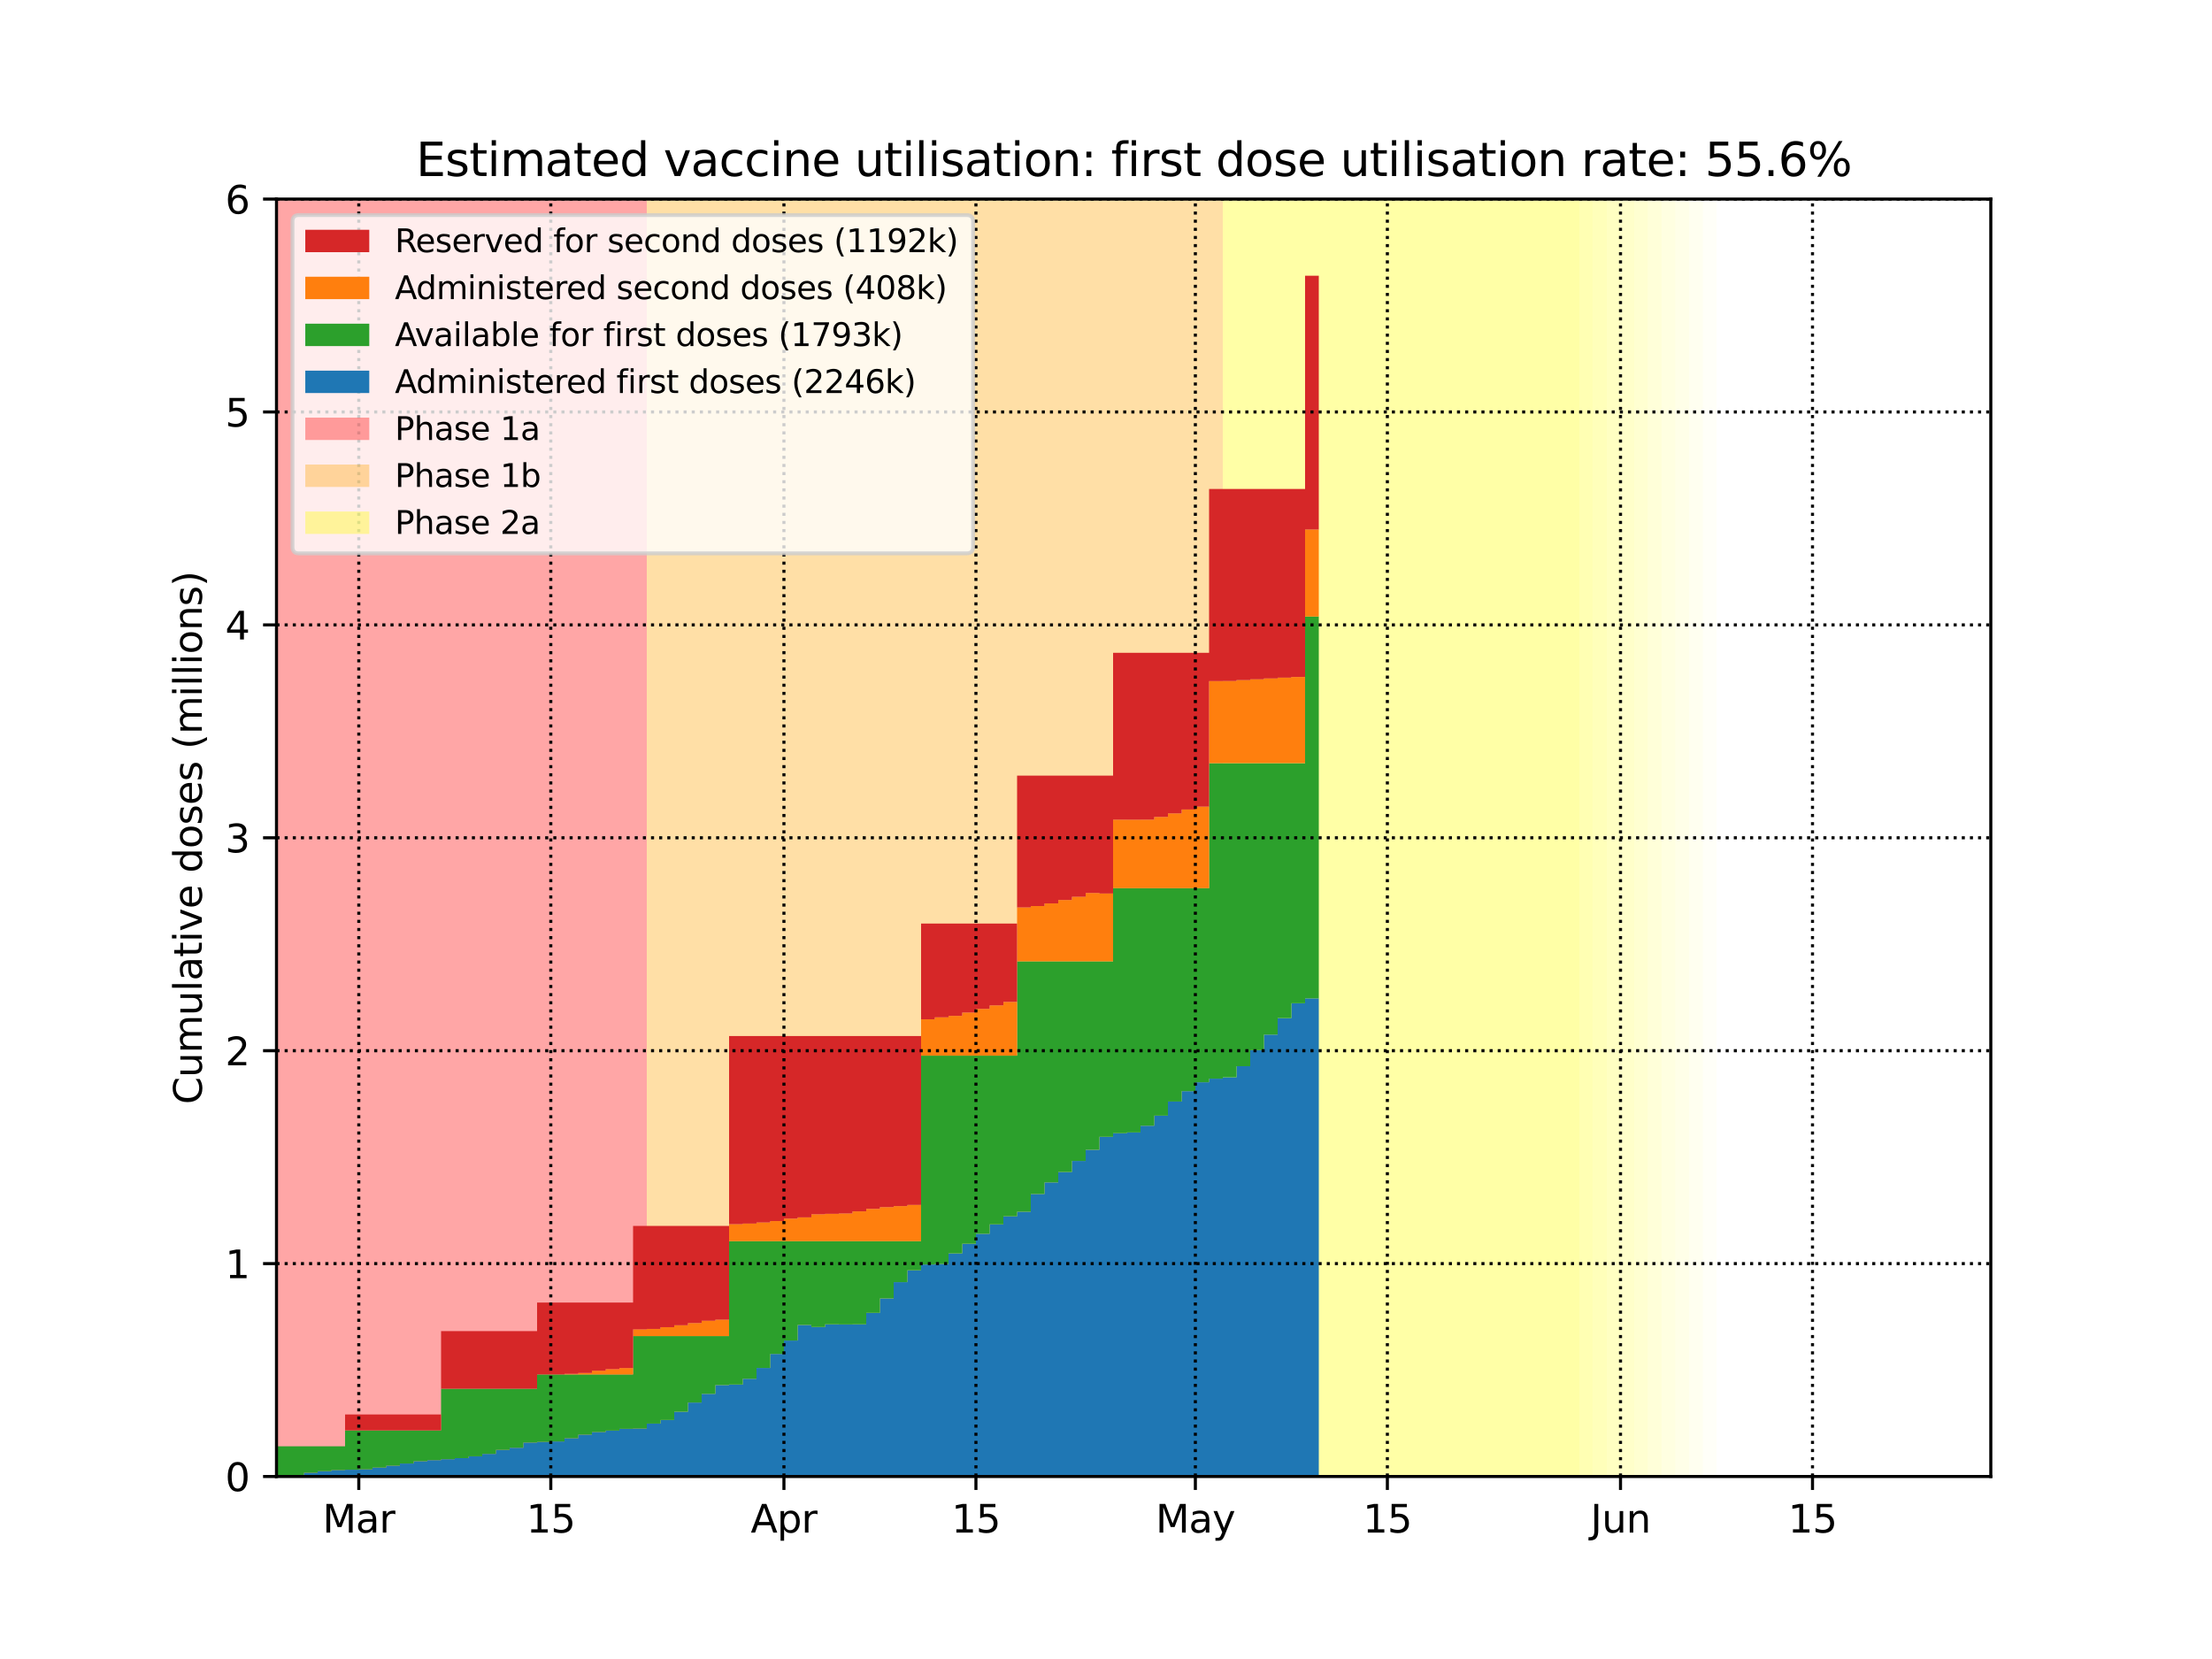 <?xml version="1.0" encoding="utf-8" standalone="no"?>
<!DOCTYPE svg PUBLIC "-//W3C//DTD SVG 1.1//EN"
  "http://www.w3.org/Graphics/SVG/1.1/DTD/svg11.dtd">
<svg height="432pt" version="1.1" viewBox="0 0 576 432" width="576pt" xmlns="http://www.w3.org/2000/svg" xmlns:xlink="http://www.w3.org/1999/xlink">
 <defs>
  <style type="text/css">*{stroke-linecap:butt;stroke-linejoin:round;}</style>
 </defs>
 <g id="figure_1">
  <g id="patch_1">
   <path d="M 0 432 
L 576 432 
L 576 0 
L 0 0 
z
" style="fill:#ffffff;"/>
  </g>
  <g id="axes_1">
   <g id="patch_2">
    <path d="M 72 384.48 
L 518.4 384.48 
L 518.4 51.84 
L 72 51.84 
z
" style="fill:#ffffff;"/>
   </g>
   <g id="PolyCollection_1">
    <defs>
     <path d="M 168.422 -47.52 
L 68.429 -47.52 
L 68.429 -380.16 
L 168.422 -380.16 
L 168.422 -380.16 
L 168.422 -47.52 
z
" id="m1be92643bf"/>
    </defs>
    <g clip-path="url(#p5b7e272a97)">
     <use style="fill:#ff0000;fill-opacity:0.35;" x="0" xlink:href="#m1be92643bf" y="432"/>
    </g>
   </g>
   <g id="PolyCollection_2">
    <defs>
     <path d="M 318.413 -47.52 
L 168.422 -47.52 
L 168.422 -380.16 
L 318.413 -380.16 
L 318.413 -380.16 
L 318.413 -47.52 
z
" id="mce397a2a52"/>
    </defs>
    <g clip-path="url(#p5b7e272a97)">
     <use style="fill:#ffa500;fill-opacity:0.35;" x="0" xlink:href="#mce397a2a52" y="432"/>
    </g>
   </g>
   <g id="PolyCollection_3">
    <defs>
     <path d="M 411.264 -47.52 
L 318.413 -47.52 
L 318.413 -380.16 
L 411.264 -380.16 
L 411.264 -380.16 
L 411.264 -47.52 
z
" id="m9b6752b328"/>
    </defs>
    <g clip-path="url(#p5b7e272a97)">
     <use style="fill:#ffff00;fill-opacity:0.35;" x="0" xlink:href="#m9b6752b328" y="432"/>
    </g>
   </g>
   <g id="PolyCollection_4">
    <defs>
     <path d="M 414.835 -47.52 
L 411.264 -47.52 
L 411.264 -380.16 
L 414.835 -380.16 
L 414.835 -380.16 
L 414.835 -47.52 
z
" id="mc4dc7e9eb6"/>
    </defs>
    <g clip-path="url(#p5b7e272a97)">
     <use style="fill:#ffff00;fill-opacity:0.3;" x="0" xlink:href="#mc4dc7e9eb6" y="432"/>
    </g>
   </g>
   <g id="PolyCollection_5">
    <defs>
     <path d="M 418.406 -47.52 
L 414.835 -47.52 
L 414.835 -380.16 
L 418.406 -380.16 
L 418.406 -380.16 
L 418.406 -47.52 
z
" id="m6e9ce70622"/>
    </defs>
    <g clip-path="url(#p5b7e272a97)">
     <use style="fill:#ffff00;fill-opacity:0.27;" x="0" xlink:href="#m6e9ce70622" y="432"/>
    </g>
   </g>
   <g id="PolyCollection_6">
    <defs>
     <path d="M 421.978 -47.52 
L 418.406 -47.52 
L 418.406 -380.16 
L 421.978 -380.16 
L 421.978 -380.16 
L 421.978 -47.52 
z
" id="mafc90b33e4"/>
    </defs>
    <g clip-path="url(#p5b7e272a97)">
     <use style="fill:#ffff00;fill-opacity:0.24;" x="0" xlink:href="#mafc90b33e4" y="432"/>
    </g>
   </g>
   <g id="PolyCollection_7">
    <defs>
     <path d="M 425.549 -47.52 
L 421.978 -47.52 
L 421.978 -380.16 
L 425.549 -380.16 
L 425.549 -380.16 
L 425.549 -47.52 
z
" id="maf1e567770"/>
    </defs>
    <g clip-path="url(#p5b7e272a97)">
     <use style="fill:#ffff00;fill-opacity:0.21;" x="0" xlink:href="#maf1e567770" y="432"/>
    </g>
   </g>
   <g id="PolyCollection_8">
    <defs>
     <path d="M 429.12 -47.52 
L 425.549 -47.52 
L 425.549 -380.16 
L 429.12 -380.16 
L 429.12 -380.16 
L 429.12 -47.52 
z
" id="m19096d1fd4"/>
    </defs>
    <g clip-path="url(#p5b7e272a97)">
     <use style="fill:#ffff00;fill-opacity:0.18;" x="0" xlink:href="#m19096d1fd4" y="432"/>
    </g>
   </g>
   <g id="PolyCollection_9">
    <defs>
     <path d="M 432.691 -47.52 
L 429.12 -47.52 
L 429.12 -380.16 
L 432.691 -380.16 
L 432.691 -380.16 
L 432.691 -47.52 
z
" id="me14c919926"/>
    </defs>
    <g clip-path="url(#p5b7e272a97)">
     <use style="fill:#ffff00;fill-opacity:0.15;" x="0" xlink:href="#me14c919926" y="432"/>
    </g>
   </g>
   <g id="PolyCollection_10">
    <defs>
     <path d="M 436.262 -47.52 
L 432.691 -47.52 
L 432.691 -380.16 
L 436.262 -380.16 
L 436.262 -380.16 
L 436.262 -47.52 
z
" id="m005dd247e2"/>
    </defs>
    <g clip-path="url(#p5b7e272a97)">
     <use style="fill:#ffff00;fill-opacity:0.12;" x="0" xlink:href="#m005dd247e2" y="432"/>
    </g>
   </g>
   <g id="PolyCollection_11">
    <defs>
     <path d="M 439.834 -47.52 
L 436.262 -47.52 
L 436.262 -380.16 
L 439.834 -380.16 
L 439.834 -380.16 
L 439.834 -47.52 
z
" id="ma99795b370"/>
    </defs>
    <g clip-path="url(#p5b7e272a97)">
     <use style="fill:#ffff00;fill-opacity:0.09;" x="0" xlink:href="#ma99795b370" y="432"/>
    </g>
   </g>
   <g id="PolyCollection_12">
    <defs>
     <path d="M 443.405 -47.52 
L 439.834 -47.52 
L 439.834 -380.16 
L 443.405 -380.16 
L 443.405 -380.16 
L 443.405 -47.52 
z
" id="m6d08ba98d2"/>
    </defs>
    <g clip-path="url(#p5b7e272a97)">
     <use style="fill:#ffff00;fill-opacity:0.06;" x="0" xlink:href="#m6d08ba98d2" y="432"/>
    </g>
   </g>
   <g id="PolyCollection_13">
    <defs>
     <path d="M 446.976 -47.52 
L 443.405 -47.52 
L 443.405 -380.16 
L 446.976 -380.16 
L 446.976 -380.16 
L 446.976 -47.52 
z
" id="m4aee61ab4b"/>
    </defs>
    <g clip-path="url(#p5b7e272a97)">
     <use style="fill:#ffff00;fill-opacity:0.03;" x="0" xlink:href="#m4aee61ab4b" y="432"/>
    </g>
   </g>
   <g id="PolyCollection_14">
    <defs>
     <path d="M 72 -47.521 
L 72 -47.52 
L 72 -47.52 
L 75.571 -47.52 
L 75.571 -47.52 
L 79.142 -47.52 
L 79.142 -47.52 
L 82.714 -47.52 
L 82.714 -47.52 
L 86.285 -47.52 
L 86.285 -47.52 
L 89.856 -47.52 
L 89.856 -47.52 
L 93.427 -47.52 
L 93.427 -47.52 
L 96.998 -47.52 
L 96.998 -47.52 
L 100.57 -47.52 
L 100.57 -47.52 
L 104.141 -47.52 
L 104.141 -47.52 
L 107.712 -47.52 
L 107.712 -47.52 
L 111.283 -47.52 
L 111.283 -47.52 
L 114.854 -47.52 
L 114.854 -47.52 
L 118.426 -47.52 
L 118.426 -47.52 
L 121.997 -47.52 
L 121.997 -47.52 
L 125.568 -47.52 
L 125.568 -47.52 
L 129.139 -47.52 
L 129.139 -47.52 
L 132.71 -47.52 
L 132.71 -47.52 
L 136.282 -47.52 
L 136.282 -47.52 
L 139.853 -47.52 
L 139.853 -47.52 
L 143.424 -47.52 
L 143.424 -47.52 
L 146.995 -47.52 
L 146.995 -47.52 
L 150.566 -47.52 
L 150.566 -47.52 
L 154.138 -47.52 
L 154.138 -47.52 
L 157.709 -47.52 
L 157.709 -47.52 
L 161.28 -47.52 
L 161.28 -47.52 
L 164.851 -47.52 
L 164.851 -47.52 
L 168.422 -47.52 
L 168.422 -47.52 
L 171.994 -47.52 
L 171.994 -47.52 
L 175.565 -47.52 
L 175.565 -47.52 
L 179.136 -47.52 
L 179.136 -47.52 
L 182.707 -47.52 
L 182.707 -47.52 
L 186.278 -47.52 
L 186.278 -47.52 
L 189.85 -47.52 
L 189.85 -47.52 
L 193.421 -47.52 
L 193.421 -47.52 
L 196.992 -47.52 
L 196.992 -47.52 
L 200.563 -47.52 
L 200.563 -47.52 
L 204.134 -47.52 
L 204.134 -47.52 
L 207.706 -47.52 
L 207.706 -47.52 
L 211.277 -47.52 
L 211.277 -47.52 
L 214.848 -47.52 
L 214.848 -47.52 
L 218.419 -47.52 
L 218.419 -47.52 
L 221.99 -47.52 
L 221.99 -47.52 
L 225.562 -47.52 
L 225.562 -47.52 
L 229.133 -47.52 
L 229.133 -47.52 
L 232.704 -47.52 
L 232.704 -47.52 
L 236.275 -47.52 
L 236.275 -47.52 
L 239.846 -47.52 
L 239.846 -47.52 
L 243.418 -47.52 
L 243.418 -47.52 
L 246.989 -47.52 
L 246.989 -47.52 
L 250.56 -47.52 
L 250.56 -47.52 
L 254.131 -47.52 
L 254.131 -47.52 
L 257.702 -47.52 
L 257.702 -47.52 
L 261.274 -47.52 
L 261.274 -47.52 
L 264.845 -47.52 
L 264.845 -47.52 
L 268.416 -47.52 
L 268.416 -47.52 
L 271.987 -47.52 
L 271.987 -47.52 
L 275.558 -47.52 
L 275.558 -47.52 
L 279.13 -47.52 
L 279.13 -47.52 
L 282.701 -47.52 
L 282.701 -47.52 
L 286.272 -47.52 
L 286.272 -47.52 
L 289.843 -47.52 
L 289.843 -47.52 
L 293.414 -47.52 
L 293.414 -47.52 
L 296.986 -47.52 
L 296.986 -47.52 
L 300.557 -47.52 
L 300.557 -47.52 
L 304.128 -47.52 
L 304.128 -47.52 
L 307.699 -47.52 
L 307.699 -47.52 
L 311.27 -47.52 
L 311.27 -47.52 
L 314.842 -47.52 
L 314.842 -47.52 
L 318.413 -47.52 
L 318.413 -47.52 
L 321.984 -47.52 
L 321.984 -47.52 
L 325.555 -47.52 
L 325.555 -47.52 
L 329.126 -47.52 
L 329.126 -47.52 
L 332.698 -47.52 
L 332.698 -47.52 
L 336.269 -47.52 
L 336.269 -47.52 
L 339.84 -47.52 
L 339.84 -47.52 
L 343.411 -47.52 
L 343.411 -172.036 
L 343.411 -172.036 
L 339.84 -172.036 
L 339.84 -170.763 
L 336.269 -170.763 
L 336.269 -166.883 
L 332.698 -166.883 
L 332.698 -162.605 
L 329.126 -162.605 
L 329.126 -158.547 
L 325.555 -158.547 
L 325.555 -154.365 
L 321.984 -154.365 
L 321.984 -151.476 
L 318.413 -151.476 
L 318.413 -151.125 
L 314.842 -151.125 
L 314.842 -150.189 
L 311.27 -150.189 
L 311.27 -147.872 
L 307.699 -147.872 
L 307.699 -145.169 
L 304.128 -145.169 
L 304.128 -141.49 
L 300.557 -141.49 
L 300.557 -138.873 
L 296.986 -138.873 
L 296.986 -137.115 
L 293.414 -137.115 
L 293.414 -136.921 
L 289.843 -136.921 
L 289.843 -135.978 
L 286.272 -135.978 
L 286.272 -132.609 
L 282.701 -132.609 
L 282.701 -129.696 
L 279.13 -129.696 
L 279.13 -126.811 
L 275.558 -126.811 
L 275.558 -124.103 
L 271.987 -124.103 
L 271.987 -121.084 
L 268.416 -121.084 
L 268.416 -116.479 
L 264.845 -116.479 
L 264.845 -115.272 
L 261.274 -115.272 
L 261.274 -113.194 
L 257.702 -113.194 
L 257.702 -110.725 
L 254.131 -110.725 
L 254.131 -108.13 
L 250.56 -108.13 
L 250.56 -105.61 
L 246.989 -105.61 
L 246.989 -102.864 
L 243.418 -102.864 
L 243.418 -102.732 
L 239.846 -102.732 
L 239.846 -101.225 
L 236.275 -101.225 
L 236.275 -98.129 
L 232.704 -98.129 
L 232.704 -93.89 
L 229.133 -93.89 
L 229.133 -90.137 
L 225.562 -90.137 
L 225.562 -87.16 
L 221.99 -87.16 
L 221.99 -87.128 
L 218.419 -87.128 
L 218.419 -87.149 
L 214.848 -87.149 
L 214.848 -86.453 
L 211.277 -86.453 
L 211.277 -86.988 
L 207.706 -86.988 
L 207.706 -82.928 
L 204.134 -82.928 
L 204.134 -79.449 
L 200.563 -79.449 
L 200.563 -75.786 
L 196.992 -75.786 
L 196.992 -72.977 
L 193.421 -72.977 
L 193.421 -71.467 
L 189.85 -71.467 
L 189.85 -71.333 
L 186.278 -71.333 
L 186.278 -69.047 
L 182.707 -69.047 
L 182.707 -66.78 
L 179.136 -66.78 
L 179.136 -64.397 
L 175.565 -64.397 
L 175.565 -62.246 
L 171.994 -62.246 
L 171.994 -61.296 
L 168.422 -61.296 
L 168.422 -60.001 
L 164.851 -60.001 
L 164.851 -59.929 
L 161.28 -59.929 
L 161.28 -59.481 
L 157.709 -59.481 
L 157.709 -59.082 
L 154.138 -59.082 
L 154.138 -58.422 
L 150.566 -58.422 
L 150.566 -57.475 
L 146.995 -57.475 
L 146.995 -56.654 
L 143.424 -56.654 
L 143.424 -56.532 
L 139.853 -56.532 
L 139.853 -56.351 
L 136.282 -56.351 
L 136.282 -55.01 
L 132.71 -55.01 
L 132.71 -54.45 
L 129.139 -54.45 
L 129.139 -53.408 
L 125.568 -53.408 
L 125.568 -52.782 
L 121.997 -52.782 
L 121.997 -52.308 
L 118.426 -52.308 
L 118.426 -52.03 
L 114.854 -52.03 
L 114.854 -51.786 
L 111.283 -51.786 
L 111.283 -51.504 
L 107.712 -51.504 
L 107.712 -50.902 
L 104.141 -50.902 
L 104.141 -50.339 
L 100.57 -50.339 
L 100.57 -49.843 
L 96.998 -49.843 
L 96.998 -49.388 
L 93.427 -49.388 
L 93.427 -49.288 
L 89.856 -49.288 
L 89.856 -49.183 
L 86.285 -49.183 
L 86.285 -48.906 
L 82.714 -48.906 
L 82.714 -48.49 
L 79.142 -48.49 
L 79.142 -47.903 
L 75.571 -47.903 
L 75.571 -47.68 
L 72 -47.68 
L 72 -47.521 
z
" id="m5ed3e78423"/>
    </defs>
    <g clip-path="url(#p5b7e272a97)">
     <use style="fill:#1f77b4;" x="0" xlink:href="#m5ed3e78423" y="432"/>
    </g>
   </g>
   <g id="PolyCollection_15">
    <defs>
     <path d="M 72 -55.392 
L 72 -47.521 
L 72 -47.68 
L 75.571 -47.68 
L 75.571 -47.903 
L 79.142 -47.903 
L 79.142 -48.49 
L 82.714 -48.49 
L 82.714 -48.906 
L 86.285 -48.906 
L 86.285 -49.183 
L 89.856 -49.183 
L 89.856 -49.288 
L 93.427 -49.288 
L 93.427 -49.388 
L 96.998 -49.388 
L 96.998 -49.843 
L 100.57 -49.843 
L 100.57 -50.339 
L 104.141 -50.339 
L 104.141 -50.902 
L 107.712 -50.902 
L 107.712 -51.504 
L 111.283 -51.504 
L 111.283 -51.786 
L 114.854 -51.786 
L 114.854 -52.03 
L 118.426 -52.03 
L 118.426 -52.308 
L 121.997 -52.308 
L 121.997 -52.782 
L 125.568 -52.782 
L 125.568 -53.408 
L 129.139 -53.408 
L 129.139 -54.45 
L 132.71 -54.45 
L 132.71 -55.01 
L 136.282 -55.01 
L 136.282 -56.351 
L 139.853 -56.351 
L 139.853 -56.532 
L 143.424 -56.532 
L 143.424 -56.654 
L 146.995 -56.654 
L 146.995 -57.475 
L 150.566 -57.475 
L 150.566 -58.422 
L 154.138 -58.422 
L 154.138 -59.082 
L 157.709 -59.082 
L 157.709 -59.481 
L 161.28 -59.481 
L 161.28 -59.929 
L 164.851 -59.929 
L 164.851 -60.001 
L 168.422 -60.001 
L 168.422 -61.296 
L 171.994 -61.296 
L 171.994 -62.246 
L 175.565 -62.246 
L 175.565 -64.397 
L 179.136 -64.397 
L 179.136 -66.78 
L 182.707 -66.78 
L 182.707 -69.047 
L 186.278 -69.047 
L 186.278 -71.333 
L 189.85 -71.333 
L 189.85 -71.467 
L 193.421 -71.467 
L 193.421 -72.977 
L 196.992 -72.977 
L 196.992 -75.786 
L 200.563 -75.786 
L 200.563 -79.449 
L 204.134 -79.449 
L 204.134 -82.928 
L 207.706 -82.928 
L 207.706 -86.988 
L 211.277 -86.988 
L 211.277 -86.453 
L 214.848 -86.453 
L 214.848 -87.149 
L 218.419 -87.149 
L 218.419 -87.128 
L 221.99 -87.128 
L 221.99 -87.16 
L 225.562 -87.16 
L 225.562 -90.137 
L 229.133 -90.137 
L 229.133 -93.89 
L 232.704 -93.89 
L 232.704 -98.129 
L 236.275 -98.129 
L 236.275 -101.225 
L 239.846 -101.225 
L 239.846 -102.732 
L 243.418 -102.732 
L 243.418 -102.864 
L 246.989 -102.864 
L 246.989 -105.61 
L 250.56 -105.61 
L 250.56 -108.13 
L 254.131 -108.13 
L 254.131 -110.725 
L 257.702 -110.725 
L 257.702 -113.194 
L 261.274 -113.194 
L 261.274 -115.272 
L 264.845 -115.272 
L 264.845 -116.479 
L 268.416 -116.479 
L 268.416 -121.084 
L 271.987 -121.084 
L 271.987 -124.103 
L 275.558 -124.103 
L 275.558 -126.811 
L 279.13 -126.811 
L 279.13 -129.696 
L 282.701 -129.696 
L 282.701 -132.609 
L 286.272 -132.609 
L 286.272 -135.978 
L 289.843 -135.978 
L 289.843 -136.921 
L 293.414 -136.921 
L 293.414 -137.115 
L 296.986 -137.115 
L 296.986 -138.873 
L 300.557 -138.873 
L 300.557 -141.49 
L 304.128 -141.49 
L 304.128 -145.169 
L 307.699 -145.169 
L 307.699 -147.872 
L 311.27 -147.872 
L 311.27 -150.189 
L 314.842 -150.189 
L 314.842 -151.125 
L 318.413 -151.125 
L 318.413 -151.476 
L 321.984 -151.476 
L 321.984 -154.365 
L 325.555 -154.365 
L 325.555 -158.547 
L 329.126 -158.547 
L 329.126 -162.605 
L 332.698 -162.605 
L 332.698 -166.883 
L 336.269 -166.883 
L 336.269 -170.763 
L 339.84 -170.763 
L 339.84 -172.036 
L 343.411 -172.036 
L 343.411 -271.456 
L 343.411 -271.456 
L 339.84 -271.456 
L 339.84 -233.279 
L 336.269 -233.279 
L 336.269 -233.279 
L 332.698 -233.279 
L 332.698 -233.279 
L 329.126 -233.279 
L 329.126 -233.279 
L 325.555 -233.279 
L 325.555 -233.279 
L 321.984 -233.279 
L 321.984 -233.279 
L 318.413 -233.279 
L 318.413 -233.279 
L 314.842 -233.279 
L 314.842 -200.725 
L 311.27 -200.725 
L 311.27 -200.725 
L 307.699 -200.725 
L 307.699 -200.725 
L 304.128 -200.725 
L 304.128 -200.725 
L 300.557 -200.725 
L 300.557 -200.725 
L 296.986 -200.725 
L 296.986 -200.725 
L 293.414 -200.725 
L 293.414 -200.725 
L 289.843 -200.725 
L 289.843 -181.675 
L 286.272 -181.675 
L 286.272 -181.675 
L 282.701 -181.675 
L 282.701 -181.675 
L 279.13 -181.675 
L 279.13 -181.675 
L 275.558 -181.675 
L 275.558 -181.675 
L 271.987 -181.675 
L 271.987 -181.675 
L 268.416 -181.675 
L 268.416 -181.675 
L 264.845 -181.675 
L 264.845 -157.11 
L 261.274 -157.11 
L 261.274 -157.11 
L 257.702 -157.11 
L 257.702 -157.11 
L 254.131 -157.11 
L 254.131 -157.11 
L 250.56 -157.11 
L 250.56 -157.11 
L 246.989 -157.11 
L 246.989 -157.11 
L 243.418 -157.11 
L 243.418 -157.11 
L 239.846 -157.11 
L 239.846 -108.806 
L 236.275 -108.806 
L 236.275 -108.806 
L 232.704 -108.806 
L 232.704 -108.806 
L 229.133 -108.806 
L 229.133 -108.806 
L 225.562 -108.806 
L 225.562 -108.806 
L 221.99 -108.806 
L 221.99 -108.806 
L 218.419 -108.806 
L 218.419 -108.806 
L 214.848 -108.806 
L 214.848 -108.806 
L 211.277 -108.806 
L 211.277 -108.806 
L 207.706 -108.806 
L 207.706 -108.806 
L 204.134 -108.806 
L 204.134 -108.806 
L 200.563 -108.806 
L 200.563 -108.806 
L 196.992 -108.806 
L 196.992 -108.806 
L 193.421 -108.806 
L 193.421 -108.806 
L 189.85 -108.806 
L 189.85 -84.083 
L 186.278 -84.083 
L 186.278 -84.083 
L 182.707 -84.083 
L 182.707 -84.083 
L 179.136 -84.083 
L 179.136 -84.083 
L 175.565 -84.083 
L 175.565 -84.083 
L 171.994 -84.083 
L 171.994 -84.083 
L 168.422 -84.083 
L 168.422 -84.083 
L 164.851 -84.083 
L 164.851 -74.103 
L 161.28 -74.103 
L 161.28 -74.103 
L 157.709 -74.103 
L 157.709 -74.103 
L 154.138 -74.103 
L 154.138 -74.103 
L 150.566 -74.103 
L 150.566 -74.103 
L 146.995 -74.103 
L 146.995 -74.103 
L 143.424 -74.103 
L 143.424 -74.103 
L 139.853 -74.103 
L 139.853 -70.386 
L 136.282 -70.386 
L 136.282 -70.386 
L 132.71 -70.386 
L 132.71 -70.386 
L 129.139 -70.386 
L 129.139 -70.386 
L 125.568 -70.386 
L 125.568 -70.386 
L 121.997 -70.386 
L 121.997 -70.386 
L 118.426 -70.386 
L 118.426 -70.386 
L 114.854 -70.386 
L 114.854 -59.534 
L 111.283 -59.534 
L 111.283 -59.534 
L 107.712 -59.534 
L 107.712 -59.534 
L 104.141 -59.534 
L 104.141 -59.534 
L 100.57 -59.534 
L 100.57 -59.534 
L 96.998 -59.534 
L 96.998 -59.534 
L 93.427 -59.534 
L 93.427 -59.534 
L 89.856 -59.534 
L 89.856 -55.392 
L 86.285 -55.392 
L 86.285 -55.392 
L 82.714 -55.392 
L 82.714 -55.392 
L 79.142 -55.392 
L 79.142 -55.392 
L 75.571 -55.392 
L 75.571 -55.392 
L 72 -55.392 
L 72 -55.392 
z
" id="m0a566160d4"/>
    </defs>
    <g clip-path="url(#p5b7e272a97)">
     <use style="fill:#2ca02c;" x="0" xlink:href="#m0a566160d4" y="432"/>
    </g>
   </g>
   <g id="PolyCollection_16">
    <defs>
     <path d="M 72 -55.392 
L 72 -55.392 
L 72 -55.392 
L 75.571 -55.392 
L 75.571 -55.392 
L 79.142 -55.392 
L 79.142 -55.392 
L 82.714 -55.392 
L 82.714 -55.392 
L 86.285 -55.392 
L 86.285 -55.392 
L 89.856 -55.392 
L 89.856 -59.534 
L 93.427 -59.534 
L 93.427 -59.534 
L 96.998 -59.534 
L 96.998 -59.534 
L 100.57 -59.534 
L 100.57 -59.534 
L 104.141 -59.534 
L 104.141 -59.534 
L 107.712 -59.534 
L 107.712 -59.534 
L 111.283 -59.534 
L 111.283 -59.534 
L 114.854 -59.534 
L 114.854 -70.386 
L 118.426 -70.386 
L 118.426 -70.386 
L 121.997 -70.386 
L 121.997 -70.386 
L 125.568 -70.386 
L 125.568 -70.386 
L 129.139 -70.386 
L 129.139 -70.386 
L 132.71 -70.386 
L 132.71 -70.386 
L 136.282 -70.386 
L 136.282 -70.386 
L 139.853 -70.386 
L 139.853 -74.103 
L 143.424 -74.103 
L 143.424 -74.103 
L 146.995 -74.103 
L 146.995 -74.103 
L 150.566 -74.103 
L 150.566 -74.103 
L 154.138 -74.103 
L 154.138 -74.103 
L 157.709 -74.103 
L 157.709 -74.103 
L 161.28 -74.103 
L 161.28 -74.103 
L 164.851 -74.103 
L 164.851 -84.083 
L 168.422 -84.083 
L 168.422 -84.083 
L 171.994 -84.083 
L 171.994 -84.083 
L 175.565 -84.083 
L 175.565 -84.083 
L 179.136 -84.083 
L 179.136 -84.083 
L 182.707 -84.083 
L 182.707 -84.083 
L 186.278 -84.083 
L 186.278 -84.083 
L 189.85 -84.083 
L 189.85 -108.806 
L 193.421 -108.806 
L 193.421 -108.806 
L 196.992 -108.806 
L 196.992 -108.806 
L 200.563 -108.806 
L 200.563 -108.806 
L 204.134 -108.806 
L 204.134 -108.806 
L 207.706 -108.806 
L 207.706 -108.806 
L 211.277 -108.806 
L 211.277 -108.806 
L 214.848 -108.806 
L 214.848 -108.806 
L 218.419 -108.806 
L 218.419 -108.806 
L 221.99 -108.806 
L 221.99 -108.806 
L 225.562 -108.806 
L 225.562 -108.806 
L 229.133 -108.806 
L 229.133 -108.806 
L 232.704 -108.806 
L 232.704 -108.806 
L 236.275 -108.806 
L 236.275 -108.806 
L 239.846 -108.806 
L 239.846 -157.11 
L 243.418 -157.11 
L 243.418 -157.11 
L 246.989 -157.11 
L 246.989 -157.11 
L 250.56 -157.11 
L 250.56 -157.11 
L 254.131 -157.11 
L 254.131 -157.11 
L 257.702 -157.11 
L 257.702 -157.11 
L 261.274 -157.11 
L 261.274 -157.11 
L 264.845 -157.11 
L 264.845 -181.675 
L 268.416 -181.675 
L 268.416 -181.675 
L 271.987 -181.675 
L 271.987 -181.675 
L 275.558 -181.675 
L 275.558 -181.675 
L 279.13 -181.675 
L 279.13 -181.675 
L 282.701 -181.675 
L 282.701 -181.675 
L 286.272 -181.675 
L 286.272 -181.675 
L 289.843 -181.675 
L 289.843 -200.725 
L 293.414 -200.725 
L 293.414 -200.725 
L 296.986 -200.725 
L 296.986 -200.725 
L 300.557 -200.725 
L 300.557 -200.725 
L 304.128 -200.725 
L 304.128 -200.725 
L 307.699 -200.725 
L 307.699 -200.725 
L 311.27 -200.725 
L 311.27 -200.725 
L 314.842 -200.725 
L 314.842 -233.279 
L 318.413 -233.279 
L 318.413 -233.279 
L 321.984 -233.279 
L 321.984 -233.279 
L 325.555 -233.279 
L 325.555 -233.279 
L 329.126 -233.279 
L 329.126 -233.279 
L 332.698 -233.279 
L 332.698 -233.279 
L 336.269 -233.279 
L 336.269 -233.279 
L 339.84 -233.279 
L 339.84 -271.456 
L 343.411 -271.456 
L 343.411 -294.097 
L 343.411 -294.097 
L 339.84 -294.097 
L 339.84 -255.717 
L 336.269 -255.717 
L 336.269 -255.539 
L 332.698 -255.539 
L 332.698 -255.327 
L 329.126 -255.327 
L 329.126 -255.104 
L 325.555 -255.104 
L 325.555 -254.887 
L 321.984 -254.887 
L 321.984 -254.651 
L 318.413 -254.651 
L 318.413 -254.64 
L 314.842 -254.64 
L 314.842 -221.956 
L 311.27 -221.956 
L 311.27 -221.207 
L 307.699 -221.207 
L 307.699 -220.181 
L 304.128 -220.181 
L 304.128 -219.273 
L 300.557 -219.273 
L 300.557 -218.552 
L 296.986 -218.552 
L 296.986 -218.544 
L 293.414 -218.544 
L 293.414 -218.549 
L 289.843 -218.549 
L 289.843 -199.331 
L 286.272 -199.331 
L 286.272 -199.461 
L 282.701 -199.461 
L 282.701 -198.478 
L 279.13 -198.478 
L 279.13 -197.636 
L 275.558 -197.636 
L 275.558 -196.75 
L 271.987 -196.75 
L 271.987 -196.07 
L 268.416 -196.07 
L 268.416 -195.705 
L 264.845 -195.705 
L 264.845 -171.107 
L 261.274 -171.107 
L 261.274 -170.192 
L 257.702 -170.192 
L 257.702 -169.285 
L 254.131 -169.285 
L 254.131 -168.331 
L 250.56 -168.331 
L 250.56 -167.471 
L 246.989 -167.471 
L 246.989 -167.091 
L 243.418 -167.091 
L 243.418 -166.572 
L 239.846 -166.572 
L 239.846 -118.24 
L 236.275 -118.24 
L 236.275 -117.935 
L 232.704 -117.935 
L 232.704 -117.663 
L 229.133 -117.663 
L 229.133 -117.212 
L 225.562 -117.212 
L 225.562 -116.566 
L 221.99 -116.566 
L 221.99 -116.007 
L 218.419 -116.007 
L 218.419 -115.923 
L 214.848 -115.923 
L 214.848 -115.8 
L 211.277 -115.8 
L 211.277 -114.999 
L 207.706 -114.999 
L 207.706 -114.664 
L 204.134 -114.664 
L 204.134 -114.041 
L 200.563 -114.041 
L 200.563 -113.667 
L 196.992 -113.667 
L 196.992 -113.384 
L 193.421 -113.384 
L 193.421 -113.218 
L 189.85 -113.218 
L 189.85 -88.348 
L 186.278 -88.348 
L 186.278 -88.067 
L 182.707 -88.067 
L 182.707 -87.465 
L 179.136 -87.465 
L 179.136 -86.901 
L 175.565 -86.901 
L 175.565 -86.406 
L 171.994 -86.406 
L 171.994 -85.951 
L 168.422 -85.951 
L 168.422 -85.851 
L 164.851 -85.851 
L 164.851 -75.767 
L 161.28 -75.767 
L 161.28 -75.489 
L 157.709 -75.489 
L 157.709 -75.074 
L 154.138 -75.074 
L 154.138 -74.486 
L 150.566 -74.486 
L 150.566 -74.263 
L 146.995 -74.263 
L 146.995 -74.105 
L 143.424 -74.105 
L 143.424 -74.103 
L 139.853 -74.103 
L 139.853 -70.386 
L 136.282 -70.386 
L 136.282 -70.386 
L 132.71 -70.386 
L 132.71 -70.386 
L 129.139 -70.386 
L 129.139 -70.386 
L 125.568 -70.386 
L 125.568 -70.386 
L 121.997 -70.386 
L 121.997 -70.386 
L 118.426 -70.386 
L 118.426 -70.386 
L 114.854 -70.386 
L 114.854 -59.534 
L 111.283 -59.534 
L 111.283 -59.534 
L 107.712 -59.534 
L 107.712 -59.534 
L 104.141 -59.534 
L 104.141 -59.534 
L 100.57 -59.534 
L 100.57 -59.534 
L 96.998 -59.534 
L 96.998 -59.534 
L 93.427 -59.534 
L 93.427 -59.534 
L 89.856 -59.534 
L 89.856 -55.392 
L 86.285 -55.392 
L 86.285 -55.392 
L 82.714 -55.392 
L 82.714 -55.392 
L 79.142 -55.392 
L 79.142 -55.392 
L 75.571 -55.392 
L 75.571 -55.392 
L 72 -55.392 
L 72 -55.392 
z
" id="m6443dabf36"/>
    </defs>
    <g clip-path="url(#p5b7e272a97)">
     <use style="fill:#ff7f0e;" x="0" xlink:href="#m6443dabf36" y="432"/>
    </g>
   </g>
   <g id="PolyCollection_17">
    <defs>
     <path d="M 72 -55.392 
L 72 -55.392 
L 72 -55.392 
L 75.571 -55.392 
L 75.571 -55.392 
L 79.142 -55.392 
L 79.142 -55.392 
L 82.714 -55.392 
L 82.714 -55.392 
L 86.285 -55.392 
L 86.285 -55.392 
L 89.856 -55.392 
L 89.856 -59.534 
L 93.427 -59.534 
L 93.427 -59.534 
L 96.998 -59.534 
L 96.998 -59.534 
L 100.57 -59.534 
L 100.57 -59.534 
L 104.141 -59.534 
L 104.141 -59.534 
L 107.712 -59.534 
L 107.712 -59.534 
L 111.283 -59.534 
L 111.283 -59.534 
L 114.854 -59.534 
L 114.854 -70.386 
L 118.426 -70.386 
L 118.426 -70.386 
L 121.997 -70.386 
L 121.997 -70.386 
L 125.568 -70.386 
L 125.568 -70.386 
L 129.139 -70.386 
L 129.139 -70.386 
L 132.71 -70.386 
L 132.71 -70.386 
L 136.282 -70.386 
L 136.282 -70.386 
L 139.853 -70.386 
L 139.853 -74.103 
L 143.424 -74.103 
L 143.424 -74.105 
L 146.995 -74.105 
L 146.995 -74.263 
L 150.566 -74.263 
L 150.566 -74.486 
L 154.138 -74.486 
L 154.138 -75.074 
L 157.709 -75.074 
L 157.709 -75.489 
L 161.28 -75.489 
L 161.28 -75.767 
L 164.851 -75.767 
L 164.851 -85.851 
L 168.422 -85.851 
L 168.422 -85.951 
L 171.994 -85.951 
L 171.994 -86.406 
L 175.565 -86.406 
L 175.565 -86.901 
L 179.136 -86.901 
L 179.136 -87.465 
L 182.707 -87.465 
L 182.707 -88.067 
L 186.278 -88.067 
L 186.278 -88.348 
L 189.85 -88.348 
L 189.85 -113.218 
L 193.421 -113.218 
L 193.421 -113.384 
L 196.992 -113.384 
L 196.992 -113.667 
L 200.563 -113.667 
L 200.563 -114.041 
L 204.134 -114.041 
L 204.134 -114.664 
L 207.706 -114.664 
L 207.706 -114.999 
L 211.277 -114.999 
L 211.277 -115.8 
L 214.848 -115.8 
L 214.848 -115.923 
L 218.419 -115.923 
L 218.419 -116.007 
L 221.99 -116.007 
L 221.99 -116.566 
L 225.562 -116.566 
L 225.562 -117.212 
L 229.133 -117.212 
L 229.133 -117.663 
L 232.704 -117.663 
L 232.704 -117.935 
L 236.275 -117.935 
L 236.275 -118.24 
L 239.846 -118.24 
L 239.846 -166.572 
L 243.418 -166.572 
L 243.418 -167.091 
L 246.989 -167.091 
L 246.989 -167.471 
L 250.56 -167.471 
L 250.56 -168.331 
L 254.131 -168.331 
L 254.131 -169.285 
L 257.702 -169.285 
L 257.702 -170.192 
L 261.274 -170.192 
L 261.274 -171.107 
L 264.845 -171.107 
L 264.845 -195.705 
L 268.416 -195.705 
L 268.416 -196.07 
L 271.987 -196.07 
L 271.987 -196.75 
L 275.558 -196.75 
L 275.558 -197.636 
L 279.13 -197.636 
L 279.13 -198.478 
L 282.701 -198.478 
L 282.701 -199.461 
L 286.272 -199.461 
L 286.272 -199.331 
L 289.843 -199.331 
L 289.843 -218.549 
L 293.414 -218.549 
L 293.414 -218.544 
L 296.986 -218.544 
L 296.986 -218.552 
L 300.557 -218.552 
L 300.557 -219.273 
L 304.128 -219.273 
L 304.128 -220.181 
L 307.699 -220.181 
L 307.699 -221.207 
L 311.27 -221.207 
L 311.27 -221.956 
L 314.842 -221.956 
L 314.842 -254.64 
L 318.413 -254.64 
L 318.413 -254.651 
L 321.984 -254.651 
L 321.984 -254.887 
L 325.555 -254.887 
L 325.555 -255.104 
L 329.126 -255.104 
L 329.126 -255.327 
L 332.698 -255.327 
L 332.698 -255.539 
L 336.269 -255.539 
L 336.269 -255.717 
L 339.84 -255.717 
L 339.84 -294.097 
L 343.411 -294.097 
L 343.411 -360.202 
L 343.411 -360.202 
L 339.84 -360.202 
L 339.84 -304.673 
L 336.269 -304.673 
L 336.269 -304.673 
L 332.698 -304.673 
L 332.698 -304.673 
L 329.126 -304.673 
L 329.126 -304.673 
L 325.555 -304.673 
L 325.555 -304.673 
L 321.984 -304.673 
L 321.984 -304.673 
L 318.413 -304.673 
L 318.413 -304.673 
L 314.842 -304.673 
L 314.842 -262.012 
L 311.27 -262.012 
L 311.27 -262.012 
L 307.699 -262.012 
L 307.699 -262.012 
L 304.128 -262.012 
L 304.128 -262.012 
L 300.557 -262.012 
L 300.557 -262.012 
L 296.986 -262.012 
L 296.986 -262.012 
L 293.414 -262.012 
L 293.414 -262.012 
L 289.843 -262.012 
L 289.843 -230.028 
L 286.272 -230.028 
L 286.272 -230.028 
L 282.701 -230.028 
L 282.701 -230.028 
L 279.13 -230.028 
L 279.13 -230.028 
L 275.558 -230.028 
L 275.558 -230.028 
L 271.987 -230.028 
L 271.987 -230.028 
L 268.416 -230.028 
L 268.416 -230.028 
L 264.845 -230.028 
L 264.845 -191.509 
L 261.274 -191.509 
L 261.274 -191.509 
L 257.702 -191.509 
L 257.702 -191.509 
L 254.131 -191.509 
L 254.131 -191.509 
L 250.56 -191.509 
L 250.56 -191.509 
L 246.989 -191.509 
L 246.989 -191.509 
L 243.418 -191.509 
L 243.418 -191.509 
L 239.846 -191.509 
L 239.846 -162.22 
L 236.275 -162.22 
L 236.275 -162.22 
L 232.704 -162.22 
L 232.704 -162.22 
L 229.133 -162.22 
L 229.133 -162.22 
L 225.562 -162.22 
L 225.562 -162.22 
L 221.99 -162.22 
L 221.99 -162.22 
L 218.419 -162.22 
L 218.419 -162.22 
L 214.848 -162.22 
L 214.848 -162.22 
L 211.277 -162.22 
L 211.277 -162.22 
L 207.706 -162.22 
L 207.706 -162.22 
L 204.134 -162.22 
L 204.134 -162.22 
L 200.563 -162.22 
L 200.563 -162.22 
L 196.992 -162.22 
L 196.992 -162.22 
L 193.421 -162.22 
L 193.421 -162.22 
L 189.85 -162.22 
L 189.85 -112.773 
L 186.278 -112.773 
L 186.278 -112.773 
L 182.707 -112.773 
L 182.707 -112.773 
L 179.136 -112.773 
L 179.136 -112.773 
L 175.565 -112.773 
L 175.565 -112.773 
L 171.994 -112.773 
L 171.994 -112.773 
L 168.422 -112.773 
L 168.422 -112.773 
L 164.851 -112.773 
L 164.851 -92.814 
L 161.28 -92.814 
L 161.28 -92.814 
L 157.709 -92.814 
L 157.709 -92.814 
L 154.138 -92.814 
L 154.138 -92.814 
L 150.566 -92.814 
L 150.566 -92.814 
L 146.995 -92.814 
L 146.995 -92.814 
L 143.424 -92.814 
L 143.424 -92.814 
L 139.853 -92.814 
L 139.853 -85.38 
L 136.282 -85.38 
L 136.282 -85.38 
L 132.71 -85.38 
L 132.71 -85.38 
L 129.139 -85.38 
L 129.139 -85.38 
L 125.568 -85.38 
L 125.568 -85.38 
L 121.997 -85.38 
L 121.997 -85.38 
L 118.426 -85.38 
L 118.426 -85.38 
L 114.854 -85.38 
L 114.854 -63.675 
L 111.283 -63.675 
L 111.283 -63.675 
L 107.712 -63.675 
L 107.712 -63.675 
L 104.141 -63.675 
L 104.141 -63.675 
L 100.57 -63.675 
L 100.57 -63.675 
L 96.998 -63.675 
L 96.998 -63.675 
L 93.427 -63.675 
L 93.427 -63.675 
L 89.856 -63.675 
L 89.856 -55.392 
L 86.285 -55.392 
L 86.285 -55.392 
L 82.714 -55.392 
L 82.714 -55.392 
L 79.142 -55.392 
L 79.142 -55.392 
L 75.571 -55.392 
L 75.571 -55.392 
L 72 -55.392 
L 72 -55.392 
z
" id="m85f10536ae"/>
    </defs>
    <g clip-path="url(#p5b7e272a97)">
     <use style="fill:#d62728;" x="0" xlink:href="#m85f10536ae" y="432"/>
    </g>
   </g>
   <g id="matplotlib.axis_1">
    <g id="xtick_1">
     <g id="line2d_1">
      <path clip-path="url(#p5b7e272a97)" d="M 93.427 384.48 
L 93.427 51.84 
" style="fill:none;stroke:#000000;stroke-dasharray:0.8,1.32;stroke-dashoffset:0;stroke-width:0.8;"/>
     </g>
     <g id="line2d_2">
      <defs>
       <path d="M 0 0 
L 0 3.5 
" id="m3c64ac1220" style="stroke:#000000;stroke-width:0.8;"/>
      </defs>
      <g>
       <use style="stroke:#000000;stroke-width:0.8;" x="93.427" xlink:href="#m3c64ac1220" y="384.48"/>
      </g>
     </g>
     <g id="text_1">
      <!-- Mar -->
      <g transform="translate(83.994 399.078)scale(0.1 -0.1)">
       <defs>
        <path d="M 628 4666 
L 1569 4666 
L 2759 1491 
L 3956 4666 
L 4897 4666 
L 4897 0 
L 4281 0 
L 4281 4097 
L 3078 897 
L 2444 897 
L 1241 4097 
L 1241 0 
L 628 0 
L 628 4666 
z
" id="DejaVuSans-4d" transform="scale(0.016)"/>
        <path d="M 2194 1759 
Q 1497 1759 1228 1600 
Q 959 1441 959 1056 
Q 959 750 1161 570 
Q 1363 391 1709 391 
Q 2188 391 2477 730 
Q 2766 1069 2766 1631 
L 2766 1759 
L 2194 1759 
z
M 3341 1997 
L 3341 0 
L 2766 0 
L 2766 531 
Q 2569 213 2275 61 
Q 1981 -91 1556 -91 
Q 1019 -91 701 211 
Q 384 513 384 1019 
Q 384 1609 779 1909 
Q 1175 2209 1959 2209 
L 2766 2209 
L 2766 2266 
Q 2766 2663 2505 2880 
Q 2244 3097 1772 3097 
Q 1472 3097 1187 3025 
Q 903 2953 641 2809 
L 641 3341 
Q 956 3463 1253 3523 
Q 1550 3584 1831 3584 
Q 2591 3584 2966 3190 
Q 3341 2797 3341 1997 
z
" id="DejaVuSans-61" transform="scale(0.016)"/>
        <path d="M 2631 2963 
Q 2534 3019 2420 3045 
Q 2306 3072 2169 3072 
Q 1681 3072 1420 2755 
Q 1159 2438 1159 1844 
L 1159 0 
L 581 0 
L 581 3500 
L 1159 3500 
L 1159 2956 
Q 1341 3275 1631 3429 
Q 1922 3584 2338 3584 
Q 2397 3584 2469 3576 
Q 2541 3569 2628 3553 
L 2631 2963 
z
" id="DejaVuSans-72" transform="scale(0.016)"/>
       </defs>
       <use xlink:href="#DejaVuSans-4d"/>
       <use x="86.279" xlink:href="#DejaVuSans-61"/>
       <use x="147.559" xlink:href="#DejaVuSans-72"/>
      </g>
     </g>
    </g>
    <g id="xtick_2">
     <g id="line2d_3">
      <path clip-path="url(#p5b7e272a97)" d="M 143.424 384.48 
L 143.424 51.84 
" style="fill:none;stroke:#000000;stroke-dasharray:0.8,1.32;stroke-dashoffset:0;stroke-width:0.8;"/>
     </g>
     <g id="line2d_4">
      <g>
       <use style="stroke:#000000;stroke-width:0.8;" x="143.424" xlink:href="#m3c64ac1220" y="384.48"/>
      </g>
     </g>
     <g id="text_2">
      <!-- 15 -->
      <g transform="translate(137.061 399.078)scale(0.1 -0.1)">
       <defs>
        <path d="M 794 531 
L 1825 531 
L 1825 4091 
L 703 3866 
L 703 4441 
L 1819 4666 
L 2450 4666 
L 2450 531 
L 3481 531 
L 3481 0 
L 794 0 
L 794 531 
z
" id="DejaVuSans-31" transform="scale(0.016)"/>
        <path d="M 691 4666 
L 3169 4666 
L 3169 4134 
L 1269 4134 
L 1269 2991 
Q 1406 3038 1543 3061 
Q 1681 3084 1819 3084 
Q 2600 3084 3056 2656 
Q 3513 2228 3513 1497 
Q 3513 744 3044 326 
Q 2575 -91 1722 -91 
Q 1428 -91 1123 -41 
Q 819 9 494 109 
L 494 744 
Q 775 591 1075 516 
Q 1375 441 1709 441 
Q 2250 441 2565 725 
Q 2881 1009 2881 1497 
Q 2881 1984 2565 2268 
Q 2250 2553 1709 2553 
Q 1456 2553 1204 2497 
Q 953 2441 691 2322 
L 691 4666 
z
" id="DejaVuSans-35" transform="scale(0.016)"/>
       </defs>
       <use xlink:href="#DejaVuSans-31"/>
       <use x="63.623" xlink:href="#DejaVuSans-35"/>
      </g>
     </g>
    </g>
    <g id="xtick_3">
     <g id="line2d_5">
      <path clip-path="url(#p5b7e272a97)" d="M 204.134 384.48 
L 204.134 51.84 
" style="fill:none;stroke:#000000;stroke-dasharray:0.8,1.32;stroke-dashoffset:0;stroke-width:0.8;"/>
     </g>
     <g id="line2d_6">
      <g>
       <use style="stroke:#000000;stroke-width:0.8;" x="204.134" xlink:href="#m3c64ac1220" y="384.48"/>
      </g>
     </g>
     <g id="text_3">
      <!-- Apr -->
      <g transform="translate(195.484 399.078)scale(0.1 -0.1)">
       <defs>
        <path d="M 2188 4044 
L 1331 1722 
L 3047 1722 
L 2188 4044 
z
M 1831 4666 
L 2547 4666 
L 4325 0 
L 3669 0 
L 3244 1197 
L 1141 1197 
L 716 0 
L 50 0 
L 1831 4666 
z
" id="DejaVuSans-41" transform="scale(0.016)"/>
        <path d="M 1159 525 
L 1159 -1331 
L 581 -1331 
L 581 3500 
L 1159 3500 
L 1159 2969 
Q 1341 3281 1617 3432 
Q 1894 3584 2278 3584 
Q 2916 3584 3314 3078 
Q 3713 2572 3713 1747 
Q 3713 922 3314 415 
Q 2916 -91 2278 -91 
Q 1894 -91 1617 61 
Q 1341 213 1159 525 
z
M 3116 1747 
Q 3116 2381 2855 2742 
Q 2594 3103 2138 3103 
Q 1681 3103 1420 2742 
Q 1159 2381 1159 1747 
Q 1159 1113 1420 752 
Q 1681 391 2138 391 
Q 2594 391 2855 752 
Q 3116 1113 3116 1747 
z
" id="DejaVuSans-70" transform="scale(0.016)"/>
       </defs>
       <use xlink:href="#DejaVuSans-41"/>
       <use x="68.408" xlink:href="#DejaVuSans-70"/>
       <use x="131.885" xlink:href="#DejaVuSans-72"/>
      </g>
     </g>
    </g>
    <g id="xtick_4">
     <g id="line2d_7">
      <path clip-path="url(#p5b7e272a97)" d="M 254.131 384.48 
L 254.131 51.84 
" style="fill:none;stroke:#000000;stroke-dasharray:0.8,1.32;stroke-dashoffset:0;stroke-width:0.8;"/>
     </g>
     <g id="line2d_8">
      <g>
       <use style="stroke:#000000;stroke-width:0.8;" x="254.131" xlink:href="#m3c64ac1220" y="384.48"/>
      </g>
     </g>
     <g id="text_4">
      <!-- 15 -->
      <g transform="translate(247.769 399.078)scale(0.1 -0.1)">
       <use xlink:href="#DejaVuSans-31"/>
       <use x="63.623" xlink:href="#DejaVuSans-35"/>
      </g>
     </g>
    </g>
    <g id="xtick_5">
     <g id="line2d_9">
      <path clip-path="url(#p5b7e272a97)" d="M 311.27 384.48 
L 311.27 51.84 
" style="fill:none;stroke:#000000;stroke-dasharray:0.8,1.32;stroke-dashoffset:0;stroke-width:0.8;"/>
     </g>
     <g id="line2d_10">
      <g>
       <use style="stroke:#000000;stroke-width:0.8;" x="311.27" xlink:href="#m3c64ac1220" y="384.48"/>
      </g>
     </g>
     <g id="text_5">
      <!-- May -->
      <g transform="translate(300.933 399.078)scale(0.1 -0.1)">
       <defs>
        <path d="M 2059 -325 
Q 1816 -950 1584 -1140 
Q 1353 -1331 966 -1331 
L 506 -1331 
L 506 -850 
L 844 -850 
Q 1081 -850 1212 -737 
Q 1344 -625 1503 -206 
L 1606 56 
L 191 3500 
L 800 3500 
L 1894 763 
L 2988 3500 
L 3597 3500 
L 2059 -325 
z
" id="DejaVuSans-79" transform="scale(0.016)"/>
       </defs>
       <use xlink:href="#DejaVuSans-4d"/>
       <use x="86.279" xlink:href="#DejaVuSans-61"/>
       <use x="147.559" xlink:href="#DejaVuSans-79"/>
      </g>
     </g>
    </g>
    <g id="xtick_6">
     <g id="line2d_11">
      <path clip-path="url(#p5b7e272a97)" d="M 361.267 384.48 
L 361.267 51.84 
" style="fill:none;stroke:#000000;stroke-dasharray:0.8,1.32;stroke-dashoffset:0;stroke-width:0.8;"/>
     </g>
     <g id="line2d_12">
      <g>
       <use style="stroke:#000000;stroke-width:0.8;" x="361.267" xlink:href="#m3c64ac1220" y="384.48"/>
      </g>
     </g>
     <g id="text_6">
      <!-- 15 -->
      <g transform="translate(354.905 399.078)scale(0.1 -0.1)">
       <use xlink:href="#DejaVuSans-31"/>
       <use x="63.623" xlink:href="#DejaVuSans-35"/>
      </g>
     </g>
    </g>
    <g id="xtick_7">
     <g id="line2d_13">
      <path clip-path="url(#p5b7e272a97)" d="M 421.978 384.48 
L 421.978 51.84 
" style="fill:none;stroke:#000000;stroke-dasharray:0.8,1.32;stroke-dashoffset:0;stroke-width:0.8;"/>
     </g>
     <g id="line2d_14">
      <g>
       <use style="stroke:#000000;stroke-width:0.8;" x="421.978" xlink:href="#m3c64ac1220" y="384.48"/>
      </g>
     </g>
     <g id="text_7">
      <!-- Jun -->
      <g transform="translate(414.165 399.078)scale(0.1 -0.1)">
       <defs>
        <path d="M 628 4666 
L 1259 4666 
L 1259 325 
Q 1259 -519 939 -900 
Q 619 -1281 -91 -1281 
L -331 -1281 
L -331 -750 
L -134 -750 
Q 284 -750 456 -515 
Q 628 -281 628 325 
L 628 4666 
z
" id="DejaVuSans-4a" transform="scale(0.016)"/>
        <path d="M 544 1381 
L 544 3500 
L 1119 3500 
L 1119 1403 
Q 1119 906 1312 657 
Q 1506 409 1894 409 
Q 2359 409 2629 706 
Q 2900 1003 2900 1516 
L 2900 3500 
L 3475 3500 
L 3475 0 
L 2900 0 
L 2900 538 
Q 2691 219 2414 64 
Q 2138 -91 1772 -91 
Q 1169 -91 856 284 
Q 544 659 544 1381 
z
M 1991 3584 
L 1991 3584 
z
" id="DejaVuSans-75" transform="scale(0.016)"/>
        <path d="M 3513 2113 
L 3513 0 
L 2938 0 
L 2938 2094 
Q 2938 2591 2744 2837 
Q 2550 3084 2163 3084 
Q 1697 3084 1428 2787 
Q 1159 2491 1159 1978 
L 1159 0 
L 581 0 
L 581 3500 
L 1159 3500 
L 1159 2956 
Q 1366 3272 1645 3428 
Q 1925 3584 2291 3584 
Q 2894 3584 3203 3211 
Q 3513 2838 3513 2113 
z
" id="DejaVuSans-6e" transform="scale(0.016)"/>
       </defs>
       <use xlink:href="#DejaVuSans-4a"/>
       <use x="29.492" xlink:href="#DejaVuSans-75"/>
       <use x="92.871" xlink:href="#DejaVuSans-6e"/>
      </g>
     </g>
    </g>
    <g id="xtick_8">
     <g id="line2d_15">
      <path clip-path="url(#p5b7e272a97)" d="M 471.974 384.48 
L 471.974 51.84 
" style="fill:none;stroke:#000000;stroke-dasharray:0.8,1.32;stroke-dashoffset:0;stroke-width:0.8;"/>
     </g>
     <g id="line2d_16">
      <g>
       <use style="stroke:#000000;stroke-width:0.8;" x="471.974" xlink:href="#m3c64ac1220" y="384.48"/>
      </g>
     </g>
     <g id="text_8">
      <!-- 15 -->
      <g transform="translate(465.612 399.078)scale(0.1 -0.1)">
       <use xlink:href="#DejaVuSans-31"/>
       <use x="63.623" xlink:href="#DejaVuSans-35"/>
      </g>
     </g>
    </g>
   </g>
   <g id="matplotlib.axis_2">
    <g id="ytick_1">
     <g id="line2d_17">
      <path clip-path="url(#p5b7e272a97)" d="M 72 384.48 
L 518.4 384.48 
" style="fill:none;stroke:#000000;stroke-dasharray:0.8,1.32;stroke-dashoffset:0;stroke-width:0.8;"/>
     </g>
     <g id="line2d_18">
      <defs>
       <path d="M 0 0 
L -3.5 0 
" id="m6a183ad576" style="stroke:#000000;stroke-width:0.8;"/>
      </defs>
      <g>
       <use style="stroke:#000000;stroke-width:0.8;" x="72" xlink:href="#m6a183ad576" y="384.48"/>
      </g>
     </g>
     <g id="text_9">
      <!-- 0 -->
      <g transform="translate(58.638 388.279)scale(0.1 -0.1)">
       <defs>
        <path d="M 2034 4250 
Q 1547 4250 1301 3770 
Q 1056 3291 1056 2328 
Q 1056 1369 1301 889 
Q 1547 409 2034 409 
Q 2525 409 2770 889 
Q 3016 1369 3016 2328 
Q 3016 3291 2770 3770 
Q 2525 4250 2034 4250 
z
M 2034 4750 
Q 2819 4750 3233 4129 
Q 3647 3509 3647 2328 
Q 3647 1150 3233 529 
Q 2819 -91 2034 -91 
Q 1250 -91 836 529 
Q 422 1150 422 2328 
Q 422 3509 836 4129 
Q 1250 4750 2034 4750 
z
" id="DejaVuSans-30" transform="scale(0.016)"/>
       </defs>
       <use xlink:href="#DejaVuSans-30"/>
      </g>
     </g>
    </g>
    <g id="ytick_2">
     <g id="line2d_19">
      <path clip-path="url(#p5b7e272a97)" d="M 72 329.04 
L 518.4 329.04 
" style="fill:none;stroke:#000000;stroke-dasharray:0.8,1.32;stroke-dashoffset:0;stroke-width:0.8;"/>
     </g>
     <g id="line2d_20">
      <g>
       <use style="stroke:#000000;stroke-width:0.8;" x="72" xlink:href="#m6a183ad576" y="329.04"/>
      </g>
     </g>
     <g id="text_10">
      <!-- 1 -->
      <g transform="translate(58.638 332.839)scale(0.1 -0.1)">
       <use xlink:href="#DejaVuSans-31"/>
      </g>
     </g>
    </g>
    <g id="ytick_3">
     <g id="line2d_21">
      <path clip-path="url(#p5b7e272a97)" d="M 72 273.6 
L 518.4 273.6 
" style="fill:none;stroke:#000000;stroke-dasharray:0.8,1.32;stroke-dashoffset:0;stroke-width:0.8;"/>
     </g>
     <g id="line2d_22">
      <g>
       <use style="stroke:#000000;stroke-width:0.8;" x="72" xlink:href="#m6a183ad576" y="273.6"/>
      </g>
     </g>
     <g id="text_11">
      <!-- 2 -->
      <g transform="translate(58.638 277.399)scale(0.1 -0.1)">
       <defs>
        <path d="M 1228 531 
L 3431 531 
L 3431 0 
L 469 0 
L 469 531 
Q 828 903 1448 1529 
Q 2069 2156 2228 2338 
Q 2531 2678 2651 2914 
Q 2772 3150 2772 3378 
Q 2772 3750 2511 3984 
Q 2250 4219 1831 4219 
Q 1534 4219 1204 4116 
Q 875 4013 500 3803 
L 500 4441 
Q 881 4594 1212 4672 
Q 1544 4750 1819 4750 
Q 2544 4750 2975 4387 
Q 3406 4025 3406 3419 
Q 3406 3131 3298 2873 
Q 3191 2616 2906 2266 
Q 2828 2175 2409 1742 
Q 1991 1309 1228 531 
z
" id="DejaVuSans-32" transform="scale(0.016)"/>
       </defs>
       <use xlink:href="#DejaVuSans-32"/>
      </g>
     </g>
    </g>
    <g id="ytick_4">
     <g id="line2d_23">
      <path clip-path="url(#p5b7e272a97)" d="M 72 218.16 
L 518.4 218.16 
" style="fill:none;stroke:#000000;stroke-dasharray:0.8,1.32;stroke-dashoffset:0;stroke-width:0.8;"/>
     </g>
     <g id="line2d_24">
      <g>
       <use style="stroke:#000000;stroke-width:0.8;" x="72" xlink:href="#m6a183ad576" y="218.16"/>
      </g>
     </g>
     <g id="text_12">
      <!-- 3 -->
      <g transform="translate(58.638 221.959)scale(0.1 -0.1)">
       <defs>
        <path d="M 2597 2516 
Q 3050 2419 3304 2112 
Q 3559 1806 3559 1356 
Q 3559 666 3084 287 
Q 2609 -91 1734 -91 
Q 1441 -91 1130 -33 
Q 819 25 488 141 
L 488 750 
Q 750 597 1062 519 
Q 1375 441 1716 441 
Q 2309 441 2620 675 
Q 2931 909 2931 1356 
Q 2931 1769 2642 2001 
Q 2353 2234 1838 2234 
L 1294 2234 
L 1294 2753 
L 1863 2753 
Q 2328 2753 2575 2939 
Q 2822 3125 2822 3475 
Q 2822 3834 2567 4026 
Q 2313 4219 1838 4219 
Q 1578 4219 1281 4162 
Q 984 4106 628 3988 
L 628 4550 
Q 988 4650 1302 4700 
Q 1616 4750 1894 4750 
Q 2613 4750 3031 4423 
Q 3450 4097 3450 3541 
Q 3450 3153 3228 2886 
Q 3006 2619 2597 2516 
z
" id="DejaVuSans-33" transform="scale(0.016)"/>
       </defs>
       <use xlink:href="#DejaVuSans-33"/>
      </g>
     </g>
    </g>
    <g id="ytick_5">
     <g id="line2d_25">
      <path clip-path="url(#p5b7e272a97)" d="M 72 162.72 
L 518.4 162.72 
" style="fill:none;stroke:#000000;stroke-dasharray:0.8,1.32;stroke-dashoffset:0;stroke-width:0.8;"/>
     </g>
     <g id="line2d_26">
      <g>
       <use style="stroke:#000000;stroke-width:0.8;" x="72" xlink:href="#m6a183ad576" y="162.72"/>
      </g>
     </g>
     <g id="text_13">
      <!-- 4 -->
      <g transform="translate(58.638 166.519)scale(0.1 -0.1)">
       <defs>
        <path d="M 2419 4116 
L 825 1625 
L 2419 1625 
L 2419 4116 
z
M 2253 4666 
L 3047 4666 
L 3047 1625 
L 3713 1625 
L 3713 1100 
L 3047 1100 
L 3047 0 
L 2419 0 
L 2419 1100 
L 313 1100 
L 313 1709 
L 2253 4666 
z
" id="DejaVuSans-34" transform="scale(0.016)"/>
       </defs>
       <use xlink:href="#DejaVuSans-34"/>
      </g>
     </g>
    </g>
    <g id="ytick_6">
     <g id="line2d_27">
      <path clip-path="url(#p5b7e272a97)" d="M 72 107.28 
L 518.4 107.28 
" style="fill:none;stroke:#000000;stroke-dasharray:0.8,1.32;stroke-dashoffset:0;stroke-width:0.8;"/>
     </g>
     <g id="line2d_28">
      <g>
       <use style="stroke:#000000;stroke-width:0.8;" x="72" xlink:href="#m6a183ad576" y="107.28"/>
      </g>
     </g>
     <g id="text_14">
      <!-- 5 -->
      <g transform="translate(58.638 111.079)scale(0.1 -0.1)">
       <use xlink:href="#DejaVuSans-35"/>
      </g>
     </g>
    </g>
    <g id="ytick_7">
     <g id="line2d_29">
      <path clip-path="url(#p5b7e272a97)" d="M 72 51.84 
L 518.4 51.84 
" style="fill:none;stroke:#000000;stroke-dasharray:0.8,1.32;stroke-dashoffset:0;stroke-width:0.8;"/>
     </g>
     <g id="line2d_30">
      <g>
       <use style="stroke:#000000;stroke-width:0.8;" x="72" xlink:href="#m6a183ad576" y="51.84"/>
      </g>
     </g>
     <g id="text_15">
      <!-- 6 -->
      <g transform="translate(58.638 55.639)scale(0.1 -0.1)">
       <defs>
        <path d="M 2113 2584 
Q 1688 2584 1439 2293 
Q 1191 2003 1191 1497 
Q 1191 994 1439 701 
Q 1688 409 2113 409 
Q 2538 409 2786 701 
Q 3034 994 3034 1497 
Q 3034 2003 2786 2293 
Q 2538 2584 2113 2584 
z
M 3366 4563 
L 3366 3988 
Q 3128 4100 2886 4159 
Q 2644 4219 2406 4219 
Q 1781 4219 1451 3797 
Q 1122 3375 1075 2522 
Q 1259 2794 1537 2939 
Q 1816 3084 2150 3084 
Q 2853 3084 3261 2657 
Q 3669 2231 3669 1497 
Q 3669 778 3244 343 
Q 2819 -91 2113 -91 
Q 1303 -91 875 529 
Q 447 1150 447 2328 
Q 447 3434 972 4092 
Q 1497 4750 2381 4750 
Q 2619 4750 2861 4703 
Q 3103 4656 3366 4563 
z
" id="DejaVuSans-36" transform="scale(0.016)"/>
       </defs>
       <use xlink:href="#DejaVuSans-36"/>
      </g>
     </g>
    </g>
    <g id="text_16">
     <!-- Cumulative doses (millions) -->
     <g transform="translate(52.558 287.556)rotate(-90)scale(0.1 -0.1)">
      <defs>
       <path d="M 4122 4306 
L 4122 3641 
Q 3803 3938 3442 4084 
Q 3081 4231 2675 4231 
Q 1875 4231 1450 3742 
Q 1025 3253 1025 2328 
Q 1025 1406 1450 917 
Q 1875 428 2675 428 
Q 3081 428 3442 575 
Q 3803 722 4122 1019 
L 4122 359 
Q 3791 134 3420 21 
Q 3050 -91 2638 -91 
Q 1578 -91 968 557 
Q 359 1206 359 2328 
Q 359 3453 968 4101 
Q 1578 4750 2638 4750 
Q 3056 4750 3426 4639 
Q 3797 4528 4122 4306 
z
" id="DejaVuSans-43" transform="scale(0.016)"/>
       <path d="M 3328 2828 
Q 3544 3216 3844 3400 
Q 4144 3584 4550 3584 
Q 5097 3584 5394 3201 
Q 5691 2819 5691 2113 
L 5691 0 
L 5113 0 
L 5113 2094 
Q 5113 2597 4934 2840 
Q 4756 3084 4391 3084 
Q 3944 3084 3684 2787 
Q 3425 2491 3425 1978 
L 3425 0 
L 2847 0 
L 2847 2094 
Q 2847 2600 2669 2842 
Q 2491 3084 2119 3084 
Q 1678 3084 1418 2786 
Q 1159 2488 1159 1978 
L 1159 0 
L 581 0 
L 581 3500 
L 1159 3500 
L 1159 2956 
Q 1356 3278 1631 3431 
Q 1906 3584 2284 3584 
Q 2666 3584 2933 3390 
Q 3200 3197 3328 2828 
z
" id="DejaVuSans-6d" transform="scale(0.016)"/>
       <path d="M 603 4863 
L 1178 4863 
L 1178 0 
L 603 0 
L 603 4863 
z
" id="DejaVuSans-6c" transform="scale(0.016)"/>
       <path d="M 1172 4494 
L 1172 3500 
L 2356 3500 
L 2356 3053 
L 1172 3053 
L 1172 1153 
Q 1172 725 1289 603 
Q 1406 481 1766 481 
L 2356 481 
L 2356 0 
L 1766 0 
Q 1100 0 847 248 
Q 594 497 594 1153 
L 594 3053 
L 172 3053 
L 172 3500 
L 594 3500 
L 594 4494 
L 1172 4494 
z
" id="DejaVuSans-74" transform="scale(0.016)"/>
       <path d="M 603 3500 
L 1178 3500 
L 1178 0 
L 603 0 
L 603 3500 
z
M 603 4863 
L 1178 4863 
L 1178 4134 
L 603 4134 
L 603 4863 
z
" id="DejaVuSans-69" transform="scale(0.016)"/>
       <path d="M 191 3500 
L 800 3500 
L 1894 563 
L 2988 3500 
L 3597 3500 
L 2284 0 
L 1503 0 
L 191 3500 
z
" id="DejaVuSans-76" transform="scale(0.016)"/>
       <path d="M 3597 1894 
L 3597 1613 
L 953 1613 
Q 991 1019 1311 708 
Q 1631 397 2203 397 
Q 2534 397 2845 478 
Q 3156 559 3463 722 
L 3463 178 
Q 3153 47 2828 -22 
Q 2503 -91 2169 -91 
Q 1331 -91 842 396 
Q 353 884 353 1716 
Q 353 2575 817 3079 
Q 1281 3584 2069 3584 
Q 2775 3584 3186 3129 
Q 3597 2675 3597 1894 
z
M 3022 2063 
Q 3016 2534 2758 2815 
Q 2500 3097 2075 3097 
Q 1594 3097 1305 2825 
Q 1016 2553 972 2059 
L 3022 2063 
z
" id="DejaVuSans-65" transform="scale(0.016)"/>
       <path id="DejaVuSans-20" transform="scale(0.016)"/>
       <path d="M 2906 2969 
L 2906 4863 
L 3481 4863 
L 3481 0 
L 2906 0 
L 2906 525 
Q 2725 213 2448 61 
Q 2172 -91 1784 -91 
Q 1150 -91 751 415 
Q 353 922 353 1747 
Q 353 2572 751 3078 
Q 1150 3584 1784 3584 
Q 2172 3584 2448 3432 
Q 2725 3281 2906 2969 
z
M 947 1747 
Q 947 1113 1208 752 
Q 1469 391 1925 391 
Q 2381 391 2643 752 
Q 2906 1113 2906 1747 
Q 2906 2381 2643 2742 
Q 2381 3103 1925 3103 
Q 1469 3103 1208 2742 
Q 947 2381 947 1747 
z
" id="DejaVuSans-64" transform="scale(0.016)"/>
       <path d="M 1959 3097 
Q 1497 3097 1228 2736 
Q 959 2375 959 1747 
Q 959 1119 1226 758 
Q 1494 397 1959 397 
Q 2419 397 2687 759 
Q 2956 1122 2956 1747 
Q 2956 2369 2687 2733 
Q 2419 3097 1959 3097 
z
M 1959 3584 
Q 2709 3584 3137 3096 
Q 3566 2609 3566 1747 
Q 3566 888 3137 398 
Q 2709 -91 1959 -91 
Q 1206 -91 779 398 
Q 353 888 353 1747 
Q 353 2609 779 3096 
Q 1206 3584 1959 3584 
z
" id="DejaVuSans-6f" transform="scale(0.016)"/>
       <path d="M 2834 3397 
L 2834 2853 
Q 2591 2978 2328 3040 
Q 2066 3103 1784 3103 
Q 1356 3103 1142 2972 
Q 928 2841 928 2578 
Q 928 2378 1081 2264 
Q 1234 2150 1697 2047 
L 1894 2003 
Q 2506 1872 2764 1633 
Q 3022 1394 3022 966 
Q 3022 478 2636 193 
Q 2250 -91 1575 -91 
Q 1294 -91 989 -36 
Q 684 19 347 128 
L 347 722 
Q 666 556 975 473 
Q 1284 391 1588 391 
Q 1994 391 2212 530 
Q 2431 669 2431 922 
Q 2431 1156 2273 1281 
Q 2116 1406 1581 1522 
L 1381 1569 
Q 847 1681 609 1914 
Q 372 2147 372 2553 
Q 372 3047 722 3315 
Q 1072 3584 1716 3584 
Q 2034 3584 2315 3537 
Q 2597 3491 2834 3397 
z
" id="DejaVuSans-73" transform="scale(0.016)"/>
       <path d="M 1984 4856 
Q 1566 4138 1362 3434 
Q 1159 2731 1159 2009 
Q 1159 1288 1364 580 
Q 1569 -128 1984 -844 
L 1484 -844 
Q 1016 -109 783 600 
Q 550 1309 550 2009 
Q 550 2706 781 3412 
Q 1013 4119 1484 4856 
L 1984 4856 
z
" id="DejaVuSans-28" transform="scale(0.016)"/>
       <path d="M 513 4856 
L 1013 4856 
Q 1481 4119 1714 3412 
Q 1947 2706 1947 2009 
Q 1947 1309 1714 600 
Q 1481 -109 1013 -844 
L 513 -844 
Q 928 -128 1133 580 
Q 1338 1288 1338 2009 
Q 1338 2731 1133 3434 
Q 928 4138 513 4856 
z
" id="DejaVuSans-29" transform="scale(0.016)"/>
      </defs>
      <use xlink:href="#DejaVuSans-43"/>
      <use x="69.824" xlink:href="#DejaVuSans-75"/>
      <use x="133.203" xlink:href="#DejaVuSans-6d"/>
      <use x="230.615" xlink:href="#DejaVuSans-75"/>
      <use x="293.994" xlink:href="#DejaVuSans-6c"/>
      <use x="321.777" xlink:href="#DejaVuSans-61"/>
      <use x="383.057" xlink:href="#DejaVuSans-74"/>
      <use x="422.266" xlink:href="#DejaVuSans-69"/>
      <use x="450.049" xlink:href="#DejaVuSans-76"/>
      <use x="509.229" xlink:href="#DejaVuSans-65"/>
      <use x="570.752" xlink:href="#DejaVuSans-20"/>
      <use x="602.539" xlink:href="#DejaVuSans-64"/>
      <use x="666.016" xlink:href="#DejaVuSans-6f"/>
      <use x="727.197" xlink:href="#DejaVuSans-73"/>
      <use x="779.297" xlink:href="#DejaVuSans-65"/>
      <use x="840.82" xlink:href="#DejaVuSans-73"/>
      <use x="892.92" xlink:href="#DejaVuSans-20"/>
      <use x="924.707" xlink:href="#DejaVuSans-28"/>
      <use x="963.721" xlink:href="#DejaVuSans-6d"/>
      <use x="1061.133" xlink:href="#DejaVuSans-69"/>
      <use x="1088.916" xlink:href="#DejaVuSans-6c"/>
      <use x="1116.699" xlink:href="#DejaVuSans-6c"/>
      <use x="1144.482" xlink:href="#DejaVuSans-69"/>
      <use x="1172.266" xlink:href="#DejaVuSans-6f"/>
      <use x="1233.447" xlink:href="#DejaVuSans-6e"/>
      <use x="1296.826" xlink:href="#DejaVuSans-73"/>
      <use x="1348.926" xlink:href="#DejaVuSans-29"/>
     </g>
    </g>
   </g>
   <g id="patch_3">
    <path d="M 72 384.48 
L 72 51.84 
" style="fill:none;stroke:#000000;stroke-linecap:square;stroke-linejoin:miter;stroke-width:0.8;"/>
   </g>
   <g id="patch_4">
    <path d="M 518.4 384.48 
L 518.4 51.84 
" style="fill:none;stroke:#000000;stroke-linecap:square;stroke-linejoin:miter;stroke-width:0.8;"/>
   </g>
   <g id="patch_5">
    <path d="M 72 384.48 
L 518.4 384.48 
" style="fill:none;stroke:#000000;stroke-linecap:square;stroke-linejoin:miter;stroke-width:0.8;"/>
   </g>
   <g id="patch_6">
    <path d="M 72 51.84 
L 518.4 51.84 
" style="fill:none;stroke:#000000;stroke-linecap:square;stroke-linejoin:miter;stroke-width:0.8;"/>
   </g>
   <g id="text_17">
    <!-- Estimated vaccine utilisation: first dose utilisation rate: 55.6% -->
    <g transform="translate(108.341 45.84)scale(0.12 -0.12)">
     <defs>
      <path d="M 628 4666 
L 3578 4666 
L 3578 4134 
L 1259 4134 
L 1259 2753 
L 3481 2753 
L 3481 2222 
L 1259 2222 
L 1259 531 
L 3634 531 
L 3634 0 
L 628 0 
L 628 4666 
z
" id="DejaVuSans-45" transform="scale(0.016)"/>
      <path d="M 3122 3366 
L 3122 2828 
Q 2878 2963 2633 3030 
Q 2388 3097 2138 3097 
Q 1578 3097 1268 2742 
Q 959 2388 959 1747 
Q 959 1106 1268 751 
Q 1578 397 2138 397 
Q 2388 397 2633 464 
Q 2878 531 3122 666 
L 3122 134 
Q 2881 22 2623 -34 
Q 2366 -91 2075 -91 
Q 1284 -91 818 406 
Q 353 903 353 1747 
Q 353 2603 823 3093 
Q 1294 3584 2113 3584 
Q 2378 3584 2631 3529 
Q 2884 3475 3122 3366 
z
" id="DejaVuSans-63" transform="scale(0.016)"/>
      <path d="M 750 794 
L 1409 794 
L 1409 0 
L 750 0 
L 750 794 
z
M 750 3309 
L 1409 3309 
L 1409 2516 
L 750 2516 
L 750 3309 
z
" id="DejaVuSans-3a" transform="scale(0.016)"/>
      <path d="M 2375 4863 
L 2375 4384 
L 1825 4384 
Q 1516 4384 1395 4259 
Q 1275 4134 1275 3809 
L 1275 3500 
L 2222 3500 
L 2222 3053 
L 1275 3053 
L 1275 0 
L 697 0 
L 697 3053 
L 147 3053 
L 147 3500 
L 697 3500 
L 697 3744 
Q 697 4328 969 4595 
Q 1241 4863 1831 4863 
L 2375 4863 
z
" id="DejaVuSans-66" transform="scale(0.016)"/>
      <path d="M 684 794 
L 1344 794 
L 1344 0 
L 684 0 
L 684 794 
z
" id="DejaVuSans-2e" transform="scale(0.016)"/>
      <path d="M 4653 2053 
Q 4381 2053 4226 1822 
Q 4072 1591 4072 1178 
Q 4072 772 4226 539 
Q 4381 306 4653 306 
Q 4919 306 5073 539 
Q 5228 772 5228 1178 
Q 5228 1588 5073 1820 
Q 4919 2053 4653 2053 
z
M 4653 2450 
Q 5147 2450 5437 2106 
Q 5728 1763 5728 1178 
Q 5728 594 5436 251 
Q 5144 -91 4653 -91 
Q 4153 -91 3862 251 
Q 3572 594 3572 1178 
Q 3572 1766 3864 2108 
Q 4156 2450 4653 2450 
z
M 1428 4353 
Q 1159 4353 1004 4120 
Q 850 3888 850 3481 
Q 850 3069 1003 2837 
Q 1156 2606 1428 2606 
Q 1700 2606 1854 2837 
Q 2009 3069 2009 3481 
Q 2009 3884 1853 4118 
Q 1697 4353 1428 4353 
z
M 4250 4750 
L 4750 4750 
L 1831 -91 
L 1331 -91 
L 4250 4750 
z
M 1428 4750 
Q 1922 4750 2215 4408 
Q 2509 4066 2509 3481 
Q 2509 2891 2217 2550 
Q 1925 2209 1428 2209 
Q 931 2209 642 2551 
Q 353 2894 353 3481 
Q 353 4063 643 4406 
Q 934 4750 1428 4750 
z
" id="DejaVuSans-25" transform="scale(0.016)"/>
     </defs>
     <use xlink:href="#DejaVuSans-45"/>
     <use x="63.184" xlink:href="#DejaVuSans-73"/>
     <use x="115.283" xlink:href="#DejaVuSans-74"/>
     <use x="154.492" xlink:href="#DejaVuSans-69"/>
     <use x="182.275" xlink:href="#DejaVuSans-6d"/>
     <use x="279.688" xlink:href="#DejaVuSans-61"/>
     <use x="340.967" xlink:href="#DejaVuSans-74"/>
     <use x="380.176" xlink:href="#DejaVuSans-65"/>
     <use x="441.699" xlink:href="#DejaVuSans-64"/>
     <use x="505.176" xlink:href="#DejaVuSans-20"/>
     <use x="536.963" xlink:href="#DejaVuSans-76"/>
     <use x="596.143" xlink:href="#DejaVuSans-61"/>
     <use x="657.422" xlink:href="#DejaVuSans-63"/>
     <use x="712.402" xlink:href="#DejaVuSans-63"/>
     <use x="767.383" xlink:href="#DejaVuSans-69"/>
     <use x="795.166" xlink:href="#DejaVuSans-6e"/>
     <use x="858.545" xlink:href="#DejaVuSans-65"/>
     <use x="920.068" xlink:href="#DejaVuSans-20"/>
     <use x="951.855" xlink:href="#DejaVuSans-75"/>
     <use x="1015.234" xlink:href="#DejaVuSans-74"/>
     <use x="1054.443" xlink:href="#DejaVuSans-69"/>
     <use x="1082.227" xlink:href="#DejaVuSans-6c"/>
     <use x="1110.01" xlink:href="#DejaVuSans-69"/>
     <use x="1137.793" xlink:href="#DejaVuSans-73"/>
     <use x="1189.893" xlink:href="#DejaVuSans-61"/>
     <use x="1251.172" xlink:href="#DejaVuSans-74"/>
     <use x="1290.381" xlink:href="#DejaVuSans-69"/>
     <use x="1318.164" xlink:href="#DejaVuSans-6f"/>
     <use x="1379.346" xlink:href="#DejaVuSans-6e"/>
     <use x="1442.725" xlink:href="#DejaVuSans-3a"/>
     <use x="1476.416" xlink:href="#DejaVuSans-20"/>
     <use x="1508.203" xlink:href="#DejaVuSans-66"/>
     <use x="1543.408" xlink:href="#DejaVuSans-69"/>
     <use x="1571.191" xlink:href="#DejaVuSans-72"/>
     <use x="1612.305" xlink:href="#DejaVuSans-73"/>
     <use x="1664.404" xlink:href="#DejaVuSans-74"/>
     <use x="1703.613" xlink:href="#DejaVuSans-20"/>
     <use x="1735.4" xlink:href="#DejaVuSans-64"/>
     <use x="1798.877" xlink:href="#DejaVuSans-6f"/>
     <use x="1860.059" xlink:href="#DejaVuSans-73"/>
     <use x="1912.158" xlink:href="#DejaVuSans-65"/>
     <use x="1973.682" xlink:href="#DejaVuSans-20"/>
     <use x="2005.469" xlink:href="#DejaVuSans-75"/>
     <use x="2068.848" xlink:href="#DejaVuSans-74"/>
     <use x="2108.057" xlink:href="#DejaVuSans-69"/>
     <use x="2135.84" xlink:href="#DejaVuSans-6c"/>
     <use x="2163.623" xlink:href="#DejaVuSans-69"/>
     <use x="2191.406" xlink:href="#DejaVuSans-73"/>
     <use x="2243.506" xlink:href="#DejaVuSans-61"/>
     <use x="2304.785" xlink:href="#DejaVuSans-74"/>
     <use x="2343.994" xlink:href="#DejaVuSans-69"/>
     <use x="2371.777" xlink:href="#DejaVuSans-6f"/>
     <use x="2432.959" xlink:href="#DejaVuSans-6e"/>
     <use x="2496.338" xlink:href="#DejaVuSans-20"/>
     <use x="2528.125" xlink:href="#DejaVuSans-72"/>
     <use x="2569.238" xlink:href="#DejaVuSans-61"/>
     <use x="2630.518" xlink:href="#DejaVuSans-74"/>
     <use x="2669.727" xlink:href="#DejaVuSans-65"/>
     <use x="2731.25" xlink:href="#DejaVuSans-3a"/>
     <use x="2764.941" xlink:href="#DejaVuSans-20"/>
     <use x="2796.729" xlink:href="#DejaVuSans-35"/>
     <use x="2860.352" xlink:href="#DejaVuSans-35"/>
     <use x="2923.975" xlink:href="#DejaVuSans-2e"/>
     <use x="2955.762" xlink:href="#DejaVuSans-36"/>
     <use x="3019.385" xlink:href="#DejaVuSans-25"/>
    </g>
   </g>
   <g id="legend_1">
    <g id="patch_7">
     <path d="M 77.831 144.092 
L 251.725 144.092 
Q 253.391 144.092 253.391 142.426 
L 253.391 57.671 
Q 253.391 56.005 251.725 56.005 
L 77.831 56.005 
Q 76.165 56.005 76.165 57.671 
L 76.165 142.426 
Q 76.165 144.092 77.831 144.092 
z
" style="fill:#ffffff;opacity:0.8;stroke:#cccccc;stroke-linejoin:miter;"/>
    </g>
    <g id="patch_8">
     <path d="M 79.497 65.666 
L 96.157 65.666 
L 96.157 59.835 
L 79.497 59.835 
z
" style="fill:#d62728;"/>
    </g>
    <g id="text_18">
     <!-- Reserved for second doses (1192k) -->
     <g transform="translate(102.821 65.666)scale(0.083 -0.083)">
      <defs>
       <path d="M 2841 2188 
Q 3044 2119 3236 1894 
Q 3428 1669 3622 1275 
L 4263 0 
L 3584 0 
L 2988 1197 
Q 2756 1666 2539 1819 
Q 2322 1972 1947 1972 
L 1259 1972 
L 1259 0 
L 628 0 
L 628 4666 
L 2053 4666 
Q 2853 4666 3247 4331 
Q 3641 3997 3641 3322 
Q 3641 2881 3436 2590 
Q 3231 2300 2841 2188 
z
M 1259 4147 
L 1259 2491 
L 2053 2491 
Q 2509 2491 2742 2702 
Q 2975 2913 2975 3322 
Q 2975 3731 2742 3939 
Q 2509 4147 2053 4147 
L 1259 4147 
z
" id="DejaVuSans-52" transform="scale(0.016)"/>
       <path d="M 703 97 
L 703 672 
Q 941 559 1184 500 
Q 1428 441 1663 441 
Q 2288 441 2617 861 
Q 2947 1281 2994 2138 
Q 2813 1869 2534 1725 
Q 2256 1581 1919 1581 
Q 1219 1581 811 2004 
Q 403 2428 403 3163 
Q 403 3881 828 4315 
Q 1253 4750 1959 4750 
Q 2769 4750 3195 4129 
Q 3622 3509 3622 2328 
Q 3622 1225 3098 567 
Q 2575 -91 1691 -91 
Q 1453 -91 1209 -44 
Q 966 3 703 97 
z
M 1959 2075 
Q 2384 2075 2632 2365 
Q 2881 2656 2881 3163 
Q 2881 3666 2632 3958 
Q 2384 4250 1959 4250 
Q 1534 4250 1286 3958 
Q 1038 3666 1038 3163 
Q 1038 2656 1286 2365 
Q 1534 2075 1959 2075 
z
" id="DejaVuSans-39" transform="scale(0.016)"/>
       <path d="M 581 4863 
L 1159 4863 
L 1159 1991 
L 2875 3500 
L 3609 3500 
L 1753 1863 
L 3688 0 
L 2938 0 
L 1159 1709 
L 1159 0 
L 581 0 
L 581 4863 
z
" id="DejaVuSans-6b" transform="scale(0.016)"/>
      </defs>
      <use xlink:href="#DejaVuSans-52"/>
      <use x="64.982" xlink:href="#DejaVuSans-65"/>
      <use x="126.506" xlink:href="#DejaVuSans-73"/>
      <use x="178.605" xlink:href="#DejaVuSans-65"/>
      <use x="240.129" xlink:href="#DejaVuSans-72"/>
      <use x="281.242" xlink:href="#DejaVuSans-76"/>
      <use x="340.422" xlink:href="#DejaVuSans-65"/>
      <use x="401.945" xlink:href="#DejaVuSans-64"/>
      <use x="465.422" xlink:href="#DejaVuSans-20"/>
      <use x="497.209" xlink:href="#DejaVuSans-66"/>
      <use x="532.414" xlink:href="#DejaVuSans-6f"/>
      <use x="593.596" xlink:href="#DejaVuSans-72"/>
      <use x="634.709" xlink:href="#DejaVuSans-20"/>
      <use x="666.496" xlink:href="#DejaVuSans-73"/>
      <use x="718.596" xlink:href="#DejaVuSans-65"/>
      <use x="780.119" xlink:href="#DejaVuSans-63"/>
      <use x="835.1" xlink:href="#DejaVuSans-6f"/>
      <use x="896.281" xlink:href="#DejaVuSans-6e"/>
      <use x="959.66" xlink:href="#DejaVuSans-64"/>
      <use x="1023.137" xlink:href="#DejaVuSans-20"/>
      <use x="1054.924" xlink:href="#DejaVuSans-64"/>
      <use x="1118.4" xlink:href="#DejaVuSans-6f"/>
      <use x="1179.582" xlink:href="#DejaVuSans-73"/>
      <use x="1231.682" xlink:href="#DejaVuSans-65"/>
      <use x="1293.205" xlink:href="#DejaVuSans-73"/>
      <use x="1345.305" xlink:href="#DejaVuSans-20"/>
      <use x="1377.092" xlink:href="#DejaVuSans-28"/>
      <use x="1416.105" xlink:href="#DejaVuSans-31"/>
      <use x="1479.729" xlink:href="#DejaVuSans-31"/>
      <use x="1543.352" xlink:href="#DejaVuSans-39"/>
      <use x="1606.975" xlink:href="#DejaVuSans-32"/>
      <use x="1670.598" xlink:href="#DejaVuSans-6b"/>
      <use x="1728.508" xlink:href="#DejaVuSans-29"/>
     </g>
    </g>
    <g id="patch_9">
     <path d="M 79.497 77.893 
L 96.157 77.893 
L 96.157 72.062 
L 79.497 72.062 
z
" style="fill:#ff7f0e;"/>
    </g>
    <g id="text_19">
     <!-- Administered second doses (408k) -->
     <g transform="translate(102.821 77.893)scale(0.083 -0.083)">
      <defs>
       <path d="M 2034 2216 
Q 1584 2216 1326 1975 
Q 1069 1734 1069 1313 
Q 1069 891 1326 650 
Q 1584 409 2034 409 
Q 2484 409 2743 651 
Q 3003 894 3003 1313 
Q 3003 1734 2745 1975 
Q 2488 2216 2034 2216 
z
M 1403 2484 
Q 997 2584 770 2862 
Q 544 3141 544 3541 
Q 544 4100 942 4425 
Q 1341 4750 2034 4750 
Q 2731 4750 3128 4425 
Q 3525 4100 3525 3541 
Q 3525 3141 3298 2862 
Q 3072 2584 2669 2484 
Q 3125 2378 3379 2068 
Q 3634 1759 3634 1313 
Q 3634 634 3220 271 
Q 2806 -91 2034 -91 
Q 1263 -91 848 271 
Q 434 634 434 1313 
Q 434 1759 690 2068 
Q 947 2378 1403 2484 
z
M 1172 3481 
Q 1172 3119 1398 2916 
Q 1625 2713 2034 2713 
Q 2441 2713 2670 2916 
Q 2900 3119 2900 3481 
Q 2900 3844 2670 4047 
Q 2441 4250 2034 4250 
Q 1625 4250 1398 4047 
Q 1172 3844 1172 3481 
z
" id="DejaVuSans-38" transform="scale(0.016)"/>
      </defs>
      <use xlink:href="#DejaVuSans-41"/>
      <use x="66.658" xlink:href="#DejaVuSans-64"/>
      <use x="130.135" xlink:href="#DejaVuSans-6d"/>
      <use x="227.547" xlink:href="#DejaVuSans-69"/>
      <use x="255.33" xlink:href="#DejaVuSans-6e"/>
      <use x="318.709" xlink:href="#DejaVuSans-69"/>
      <use x="346.492" xlink:href="#DejaVuSans-73"/>
      <use x="398.592" xlink:href="#DejaVuSans-74"/>
      <use x="437.801" xlink:href="#DejaVuSans-65"/>
      <use x="499.324" xlink:href="#DejaVuSans-72"/>
      <use x="538.188" xlink:href="#DejaVuSans-65"/>
      <use x="599.711" xlink:href="#DejaVuSans-64"/>
      <use x="663.188" xlink:href="#DejaVuSans-20"/>
      <use x="694.975" xlink:href="#DejaVuSans-73"/>
      <use x="747.074" xlink:href="#DejaVuSans-65"/>
      <use x="808.598" xlink:href="#DejaVuSans-63"/>
      <use x="863.578" xlink:href="#DejaVuSans-6f"/>
      <use x="924.76" xlink:href="#DejaVuSans-6e"/>
      <use x="988.139" xlink:href="#DejaVuSans-64"/>
      <use x="1051.615" xlink:href="#DejaVuSans-20"/>
      <use x="1083.402" xlink:href="#DejaVuSans-64"/>
      <use x="1146.879" xlink:href="#DejaVuSans-6f"/>
      <use x="1208.061" xlink:href="#DejaVuSans-73"/>
      <use x="1260.16" xlink:href="#DejaVuSans-65"/>
      <use x="1321.684" xlink:href="#DejaVuSans-73"/>
      <use x="1373.783" xlink:href="#DejaVuSans-20"/>
      <use x="1405.57" xlink:href="#DejaVuSans-28"/>
      <use x="1444.584" xlink:href="#DejaVuSans-34"/>
      <use x="1508.207" xlink:href="#DejaVuSans-30"/>
      <use x="1571.83" xlink:href="#DejaVuSans-38"/>
      <use x="1635.453" xlink:href="#DejaVuSans-6b"/>
      <use x="1693.363" xlink:href="#DejaVuSans-29"/>
     </g>
    </g>
    <g id="patch_10">
     <path d="M 79.497 90.12 
L 96.157 90.12 
L 96.157 84.289 
L 79.497 84.289 
z
" style="fill:#2ca02c;"/>
    </g>
    <g id="text_20">
     <!-- Available for first doses (1793k) -->
     <g transform="translate(102.821 90.12)scale(0.083 -0.083)">
      <defs>
       <path d="M 3116 1747 
Q 3116 2381 2855 2742 
Q 2594 3103 2138 3103 
Q 1681 3103 1420 2742 
Q 1159 2381 1159 1747 
Q 1159 1113 1420 752 
Q 1681 391 2138 391 
Q 2594 391 2855 752 
Q 3116 1113 3116 1747 
z
M 1159 2969 
Q 1341 3281 1617 3432 
Q 1894 3584 2278 3584 
Q 2916 3584 3314 3078 
Q 3713 2572 3713 1747 
Q 3713 922 3314 415 
Q 2916 -91 2278 -91 
Q 1894 -91 1617 61 
Q 1341 213 1159 525 
L 1159 0 
L 581 0 
L 581 4863 
L 1159 4863 
L 1159 2969 
z
" id="DejaVuSans-62" transform="scale(0.016)"/>
       <path d="M 525 4666 
L 3525 4666 
L 3525 4397 
L 1831 0 
L 1172 0 
L 2766 4134 
L 525 4134 
L 525 4666 
z
" id="DejaVuSans-37" transform="scale(0.016)"/>
      </defs>
      <use xlink:href="#DejaVuSans-41"/>
      <use x="62.533" xlink:href="#DejaVuSans-76"/>
      <use x="121.713" xlink:href="#DejaVuSans-61"/>
      <use x="182.992" xlink:href="#DejaVuSans-69"/>
      <use x="210.775" xlink:href="#DejaVuSans-6c"/>
      <use x="238.559" xlink:href="#DejaVuSans-61"/>
      <use x="299.838" xlink:href="#DejaVuSans-62"/>
      <use x="363.314" xlink:href="#DejaVuSans-6c"/>
      <use x="391.098" xlink:href="#DejaVuSans-65"/>
      <use x="452.621" xlink:href="#DejaVuSans-20"/>
      <use x="484.408" xlink:href="#DejaVuSans-66"/>
      <use x="519.613" xlink:href="#DejaVuSans-6f"/>
      <use x="580.795" xlink:href="#DejaVuSans-72"/>
      <use x="621.908" xlink:href="#DejaVuSans-20"/>
      <use x="653.695" xlink:href="#DejaVuSans-66"/>
      <use x="688.9" xlink:href="#DejaVuSans-69"/>
      <use x="716.684" xlink:href="#DejaVuSans-72"/>
      <use x="757.797" xlink:href="#DejaVuSans-73"/>
      <use x="809.896" xlink:href="#DejaVuSans-74"/>
      <use x="849.105" xlink:href="#DejaVuSans-20"/>
      <use x="880.893" xlink:href="#DejaVuSans-64"/>
      <use x="944.369" xlink:href="#DejaVuSans-6f"/>
      <use x="1005.551" xlink:href="#DejaVuSans-73"/>
      <use x="1057.65" xlink:href="#DejaVuSans-65"/>
      <use x="1119.174" xlink:href="#DejaVuSans-73"/>
      <use x="1171.273" xlink:href="#DejaVuSans-20"/>
      <use x="1203.061" xlink:href="#DejaVuSans-28"/>
      <use x="1242.074" xlink:href="#DejaVuSans-31"/>
      <use x="1305.697" xlink:href="#DejaVuSans-37"/>
      <use x="1369.32" xlink:href="#DejaVuSans-39"/>
      <use x="1432.943" xlink:href="#DejaVuSans-33"/>
      <use x="1496.566" xlink:href="#DejaVuSans-6b"/>
      <use x="1554.477" xlink:href="#DejaVuSans-29"/>
     </g>
    </g>
    <g id="patch_11">
     <path d="M 79.497 102.347 
L 96.157 102.347 
L 96.157 96.516 
L 79.497 96.516 
z
" style="fill:#1f77b4;"/>
    </g>
    <g id="text_21">
     <!-- Administered first doses (2246k) -->
     <g transform="translate(102.821 102.347)scale(0.083 -0.083)">
      <use xlink:href="#DejaVuSans-41"/>
      <use x="66.658" xlink:href="#DejaVuSans-64"/>
      <use x="130.135" xlink:href="#DejaVuSans-6d"/>
      <use x="227.547" xlink:href="#DejaVuSans-69"/>
      <use x="255.33" xlink:href="#DejaVuSans-6e"/>
      <use x="318.709" xlink:href="#DejaVuSans-69"/>
      <use x="346.492" xlink:href="#DejaVuSans-73"/>
      <use x="398.592" xlink:href="#DejaVuSans-74"/>
      <use x="437.801" xlink:href="#DejaVuSans-65"/>
      <use x="499.324" xlink:href="#DejaVuSans-72"/>
      <use x="538.188" xlink:href="#DejaVuSans-65"/>
      <use x="599.711" xlink:href="#DejaVuSans-64"/>
      <use x="663.188" xlink:href="#DejaVuSans-20"/>
      <use x="694.975" xlink:href="#DejaVuSans-66"/>
      <use x="730.18" xlink:href="#DejaVuSans-69"/>
      <use x="757.963" xlink:href="#DejaVuSans-72"/>
      <use x="799.076" xlink:href="#DejaVuSans-73"/>
      <use x="851.176" xlink:href="#DejaVuSans-74"/>
      <use x="890.385" xlink:href="#DejaVuSans-20"/>
      <use x="922.172" xlink:href="#DejaVuSans-64"/>
      <use x="985.648" xlink:href="#DejaVuSans-6f"/>
      <use x="1046.83" xlink:href="#DejaVuSans-73"/>
      <use x="1098.93" xlink:href="#DejaVuSans-65"/>
      <use x="1160.453" xlink:href="#DejaVuSans-73"/>
      <use x="1212.553" xlink:href="#DejaVuSans-20"/>
      <use x="1244.34" xlink:href="#DejaVuSans-28"/>
      <use x="1283.354" xlink:href="#DejaVuSans-32"/>
      <use x="1346.977" xlink:href="#DejaVuSans-32"/>
      <use x="1410.6" xlink:href="#DejaVuSans-34"/>
      <use x="1474.223" xlink:href="#DejaVuSans-36"/>
      <use x="1537.846" xlink:href="#DejaVuSans-6b"/>
      <use x="1595.756" xlink:href="#DejaVuSans-29"/>
     </g>
    </g>
    <g id="patch_12">
     <path d="M 79.497 114.574 
L 96.157 114.574 
L 96.157 108.743 
L 79.497 108.743 
z
" style="fill:#ff0000;opacity:0.35;"/>
    </g>
    <g id="text_22">
     <!-- Phase 1a -->
     <g transform="translate(102.821 114.574)scale(0.083 -0.083)">
      <defs>
       <path d="M 1259 4147 
L 1259 2394 
L 2053 2394 
Q 2494 2394 2734 2622 
Q 2975 2850 2975 3272 
Q 2975 3691 2734 3919 
Q 2494 4147 2053 4147 
L 1259 4147 
z
M 628 4666 
L 2053 4666 
Q 2838 4666 3239 4311 
Q 3641 3956 3641 3272 
Q 3641 2581 3239 2228 
Q 2838 1875 2053 1875 
L 1259 1875 
L 1259 0 
L 628 0 
L 628 4666 
z
" id="DejaVuSans-50" transform="scale(0.016)"/>
       <path d="M 3513 2113 
L 3513 0 
L 2938 0 
L 2938 2094 
Q 2938 2591 2744 2837 
Q 2550 3084 2163 3084 
Q 1697 3084 1428 2787 
Q 1159 2491 1159 1978 
L 1159 0 
L 581 0 
L 581 4863 
L 1159 4863 
L 1159 2956 
Q 1366 3272 1645 3428 
Q 1925 3584 2291 3584 
Q 2894 3584 3203 3211 
Q 3513 2838 3513 2113 
z
" id="DejaVuSans-68" transform="scale(0.016)"/>
      </defs>
      <use xlink:href="#DejaVuSans-50"/>
      <use x="60.303" xlink:href="#DejaVuSans-68"/>
      <use x="123.682" xlink:href="#DejaVuSans-61"/>
      <use x="184.961" xlink:href="#DejaVuSans-73"/>
      <use x="237.061" xlink:href="#DejaVuSans-65"/>
      <use x="298.584" xlink:href="#DejaVuSans-20"/>
      <use x="330.371" xlink:href="#DejaVuSans-31"/>
      <use x="393.994" xlink:href="#DejaVuSans-61"/>
     </g>
    </g>
    <g id="patch_13">
     <path d="M 79.497 126.801 
L 96.157 126.801 
L 96.157 120.97 
L 79.497 120.97 
z
" style="fill:#ffa500;opacity:0.35;"/>
    </g>
    <g id="text_23">
     <!-- Phase 1b -->
     <g transform="translate(102.821 126.801)scale(0.083 -0.083)">
      <use xlink:href="#DejaVuSans-50"/>
      <use x="60.303" xlink:href="#DejaVuSans-68"/>
      <use x="123.682" xlink:href="#DejaVuSans-61"/>
      <use x="184.961" xlink:href="#DejaVuSans-73"/>
      <use x="237.061" xlink:href="#DejaVuSans-65"/>
      <use x="298.584" xlink:href="#DejaVuSans-20"/>
      <use x="330.371" xlink:href="#DejaVuSans-31"/>
      <use x="393.994" xlink:href="#DejaVuSans-62"/>
     </g>
    </g>
    <g id="patch_14">
     <path d="M 79.497 139.028 
L 96.157 139.028 
L 96.157 133.197 
L 79.497 133.197 
z
" style="fill:#ffff00;opacity:0.35;"/>
    </g>
    <g id="text_24">
     <!-- Phase 2a -->
     <g transform="translate(102.821 139.028)scale(0.083 -0.083)">
      <use xlink:href="#DejaVuSans-50"/>
      <use x="60.303" xlink:href="#DejaVuSans-68"/>
      <use x="123.682" xlink:href="#DejaVuSans-61"/>
      <use x="184.961" xlink:href="#DejaVuSans-73"/>
      <use x="237.061" xlink:href="#DejaVuSans-65"/>
      <use x="298.584" xlink:href="#DejaVuSans-20"/>
      <use x="330.371" xlink:href="#DejaVuSans-32"/>
      <use x="393.994" xlink:href="#DejaVuSans-61"/>
     </g>
    </g>
   </g>
  </g>
 </g>
 <defs>
  <clipPath id="p5b7e272a97">
   <rect height="332.64" width="446.4" x="72" y="51.84"/>
  </clipPath>
 </defs>
</svg>

